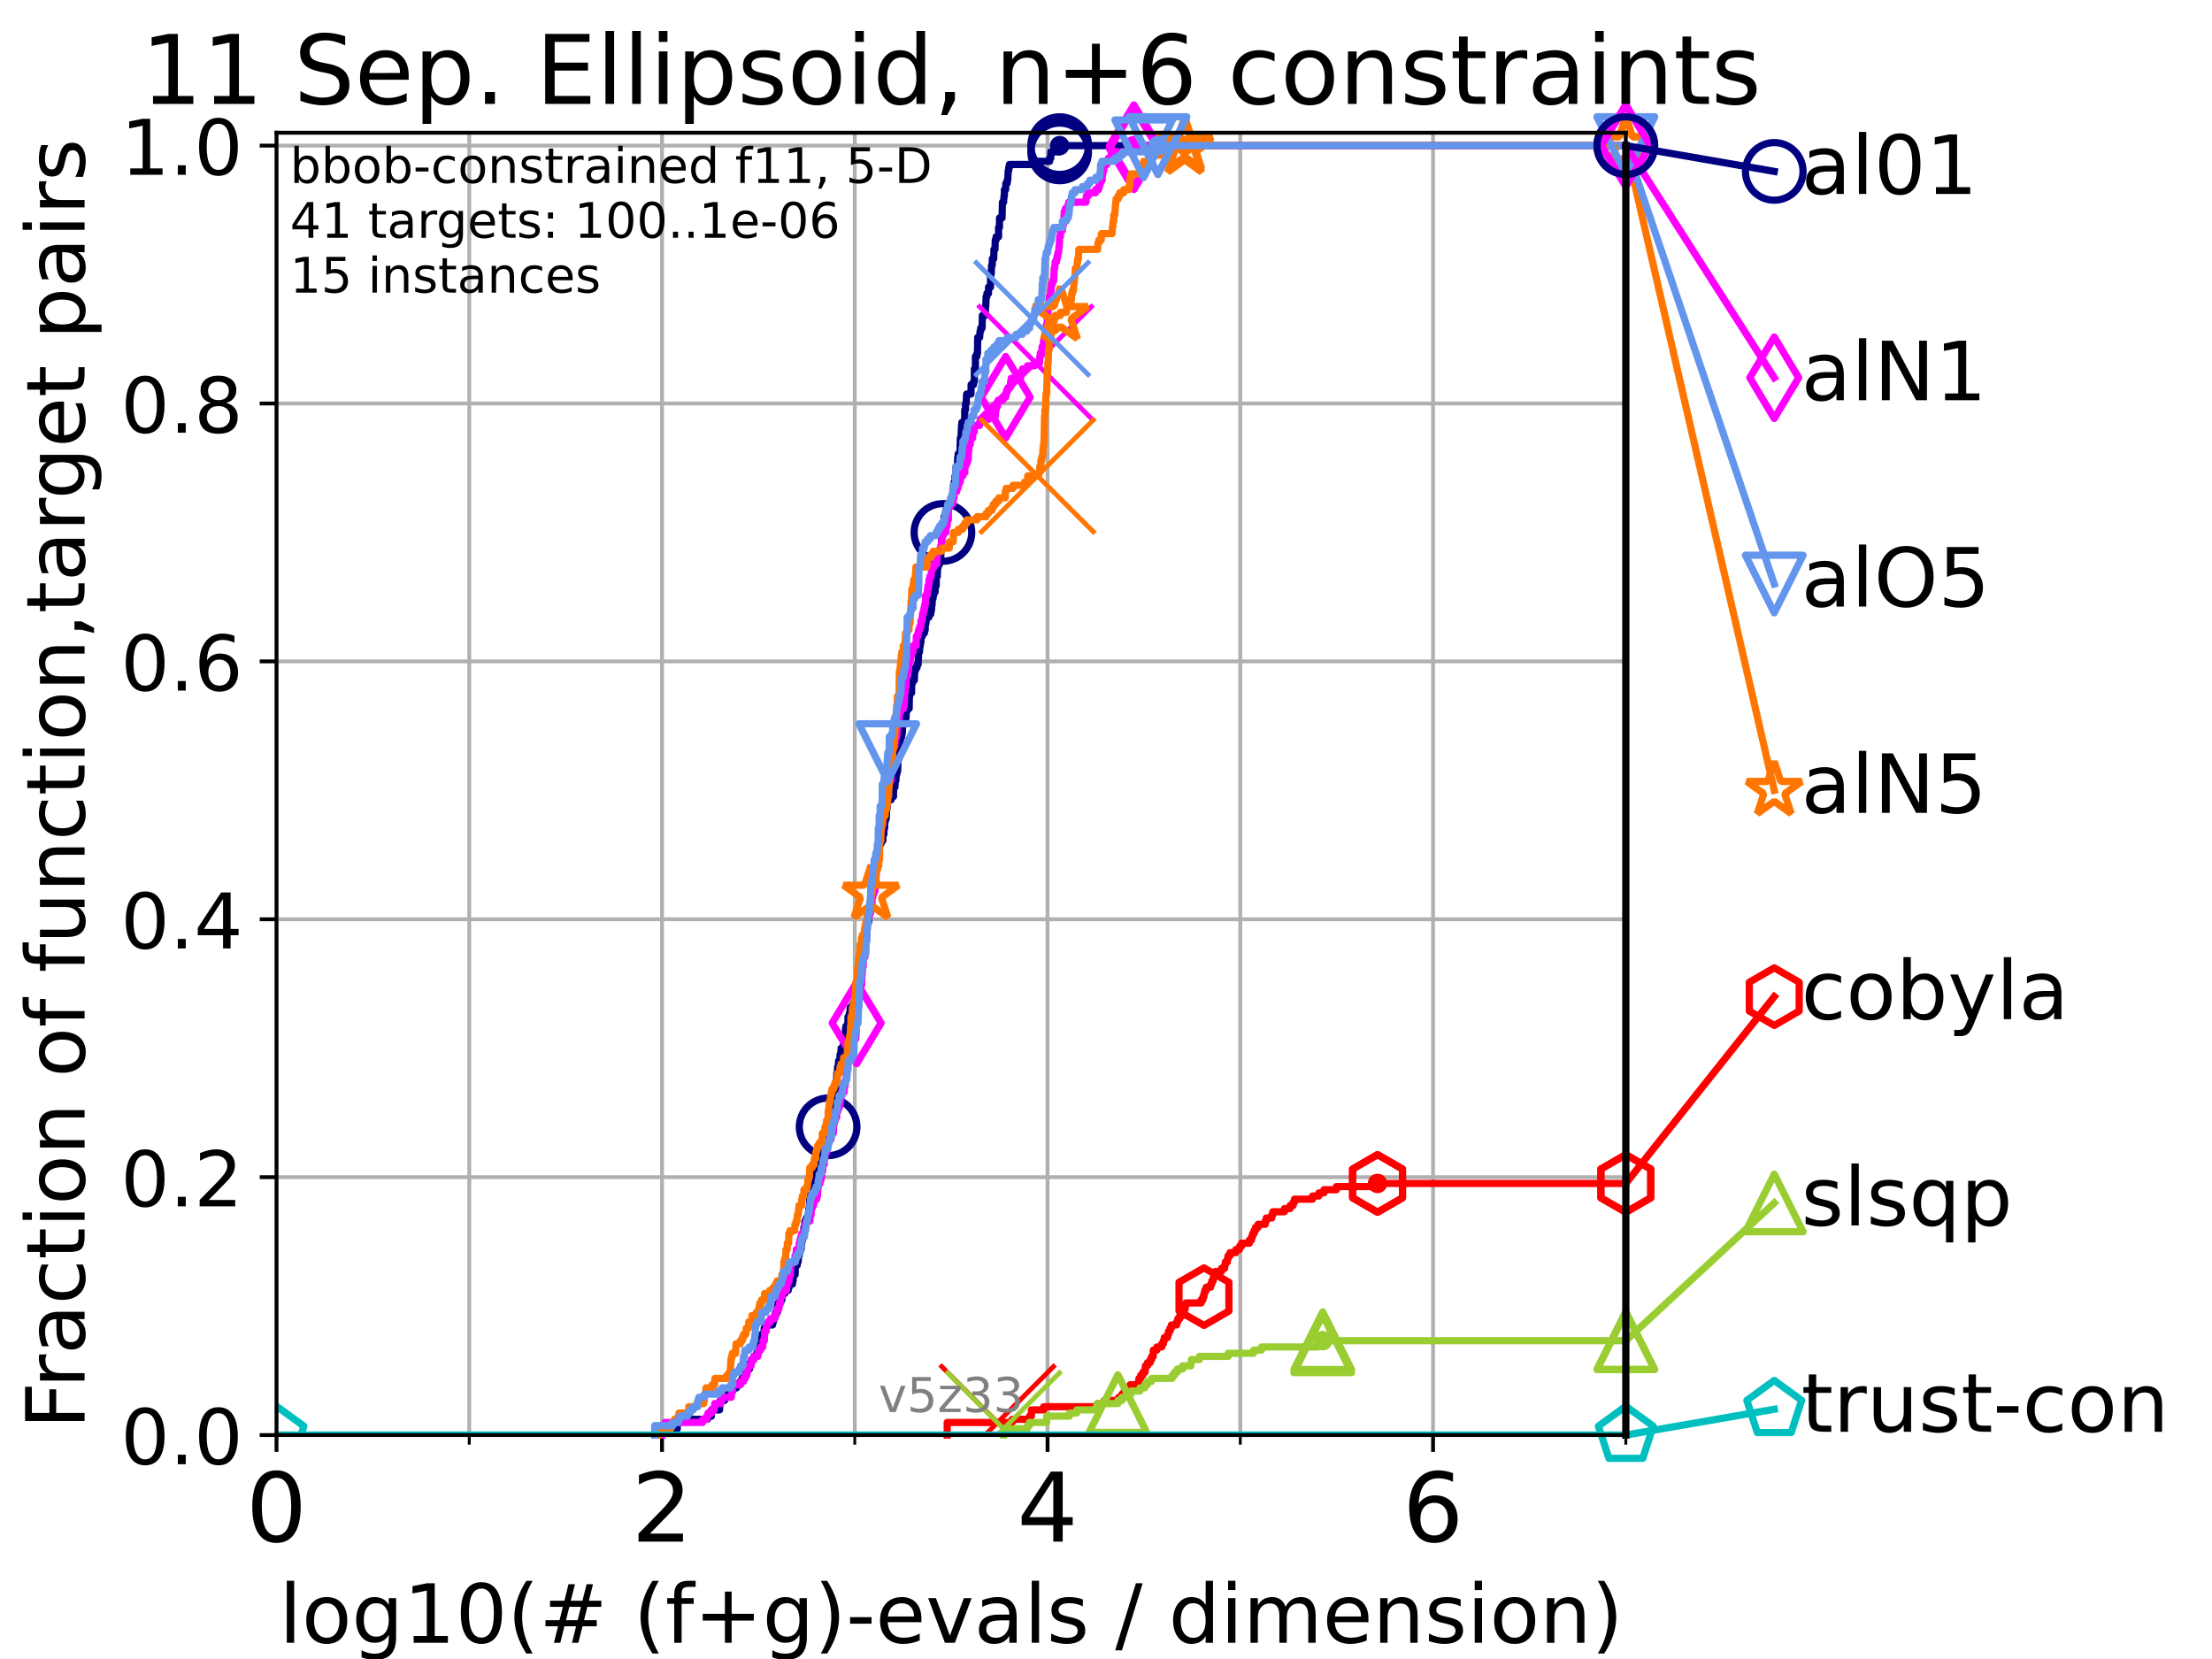 <?xml version="1.0" encoding="utf-8" standalone="no"?>
<!DOCTYPE svg PUBLIC "-//W3C//DTD SVG 1.1//EN"
  "http://www.w3.org/Graphics/SVG/1.1/DTD/svg11.dtd">
<!-- Created with matplotlib (https://matplotlib.org/) -->
<svg height="345.6pt" version="1.1" viewBox="0 0 460.8 345.6" width="460.8pt" xmlns="http://www.w3.org/2000/svg" xmlns:xlink="http://www.w3.org/1999/xlink">
 <defs>
  <style type="text/css">*{stroke-linecap:butt;stroke-linejoin:round;}</style>
 </defs>
 <g id="figure_1">
  <g id="patch_1">
   <path d="M 0 345.6 
L 460.8 345.6 
L 460.8 0 
L 0 0 
z
" style="fill:#ffffff;"/>
  </g>
  <g id="axes_1">
   <g id="patch_2">
    <path d="M 57.6 298.944 
L 338.688 298.944 
L 338.688 27.648 
L 57.6 27.648 
z
" style="fill:#ffffff;"/>
   </g>
   <g id="matplotlib.axis_1">
    <g id="xtick_1">
     <g id="line2d_1">
      <path clip-path="url(#p68db72834b)" d="M 57.6 298.944 
L 57.6 27.648 
" style="fill:none;stroke:#b0b0b0;stroke-linecap:square;stroke-width:0.8;"/>
     </g>
     <g id="line2d_2">
      <defs>
       <path d="M 0 0 
L 0 3.5 
" id="mea45e0857f" style="stroke:#000000;stroke-width:0.8;"/>
      </defs>
      <g>
       <use style="stroke:#000000;stroke-width:0.8;" x="57.6" xlink:href="#mea45e0857f" y="298.944"/>
      </g>
     </g>
     <g id="text_1">
      <!-- 0 -->
      <g transform="translate(51.237 321.141)scale(0.2 -0.2)">
       <defs>
        <path d="M 31.781 66.406 
Q 24.172 66.406 20.328 58.906 
Q 16.5 51.422 16.5 36.375 
Q 16.5 21.391 20.328 13.891 
Q 24.172 6.391 31.781 6.391 
Q 39.453 6.391 43.281 13.891 
Q 47.125 21.391 47.125 36.375 
Q 47.125 51.422 43.281 58.906 
Q 39.453 66.406 31.781 66.406 
z
M 31.781 74.219 
Q 44.047 74.219 50.516 64.516 
Q 56.984 54.828 56.984 36.375 
Q 56.984 17.969 50.516 8.266 
Q 44.047 -1.422 31.781 -1.422 
Q 19.531 -1.422 13.062 8.266 
Q 6.594 17.969 6.594 36.375 
Q 6.594 54.828 13.062 64.516 
Q 19.531 74.219 31.781 74.219 
z
" id="DejaVuSans-48"/>
       </defs>
       <use xlink:href="#DejaVuSans-48"/>
      </g>
     </g>
    </g>
    <g id="xtick_2">
     <g id="line2d_3">
      <path clip-path="url(#p68db72834b)" d="M 137.911 298.944 
L 137.911 27.648 
" style="fill:none;stroke:#b0b0b0;stroke-linecap:square;stroke-width:0.8;"/>
     </g>
     <g id="line2d_4">
      <g>
       <use style="stroke:#000000;stroke-width:0.8;" x="137.911" xlink:href="#mea45e0857f" y="298.944"/>
      </g>
     </g>
     <g id="text_2">
      <!-- 2 -->
      <g transform="translate(131.548 321.141)scale(0.2 -0.2)">
       <defs>
        <path d="M 19.188 8.297 
L 53.609 8.297 
L 53.609 0 
L 7.328 0 
L 7.328 8.297 
Q 12.938 14.109 22.625 23.891 
Q 32.328 33.688 34.812 36.531 
Q 39.547 41.844 41.422 45.531 
Q 43.312 49.219 43.312 52.781 
Q 43.312 58.594 39.234 62.25 
Q 35.156 65.922 28.609 65.922 
Q 23.969 65.922 18.812 64.312 
Q 13.672 62.703 7.812 59.422 
L 7.812 69.391 
Q 13.766 71.781 18.938 73 
Q 24.125 74.219 28.422 74.219 
Q 39.75 74.219 46.484 68.547 
Q 53.219 62.891 53.219 53.422 
Q 53.219 48.922 51.531 44.891 
Q 49.859 40.875 45.406 35.406 
Q 44.188 33.984 37.641 27.219 
Q 31.109 20.453 19.188 8.297 
z
" id="DejaVuSans-50"/>
       </defs>
       <use xlink:href="#DejaVuSans-50"/>
      </g>
     </g>
    </g>
    <g id="xtick_3">
     <g id="line2d_5">
      <path clip-path="url(#p68db72834b)" d="M 218.222 298.944 
L 218.222 27.648 
" style="fill:none;stroke:#b0b0b0;stroke-linecap:square;stroke-width:0.8;"/>
     </g>
     <g id="line2d_6">
      <g>
       <use style="stroke:#000000;stroke-width:0.8;" x="218.222" xlink:href="#mea45e0857f" y="298.944"/>
      </g>
     </g>
     <g id="text_3">
      <!-- 4 -->
      <g transform="translate(211.859 321.141)scale(0.2 -0.2)">
       <defs>
        <path d="M 37.797 64.312 
L 12.891 25.391 
L 37.797 25.391 
z
M 35.203 72.906 
L 47.609 72.906 
L 47.609 25.391 
L 58.016 25.391 
L 58.016 17.188 
L 47.609 17.188 
L 47.609 0 
L 37.797 0 
L 37.797 17.188 
L 4.891 17.188 
L 4.891 26.703 
z
" id="DejaVuSans-52"/>
       </defs>
       <use xlink:href="#DejaVuSans-52"/>
      </g>
     </g>
    </g>
    <g id="xtick_4">
     <g id="line2d_7">
      <path clip-path="url(#p68db72834b)" d="M 298.533 298.944 
L 298.533 27.648 
" style="fill:none;stroke:#b0b0b0;stroke-linecap:square;stroke-width:0.8;"/>
     </g>
     <g id="line2d_8">
      <g>
       <use style="stroke:#000000;stroke-width:0.8;" x="298.533" xlink:href="#mea45e0857f" y="298.944"/>
      </g>
     </g>
     <g id="text_4">
      <!-- 6 -->
      <g transform="translate(292.17 321.141)scale(0.2 -0.2)">
       <defs>
        <path d="M 33.016 40.375 
Q 26.375 40.375 22.484 35.828 
Q 18.609 31.297 18.609 23.391 
Q 18.609 15.531 22.484 10.953 
Q 26.375 6.391 33.016 6.391 
Q 39.656 6.391 43.531 10.953 
Q 47.406 15.531 47.406 23.391 
Q 47.406 31.297 43.531 35.828 
Q 39.656 40.375 33.016 40.375 
z
M 52.594 71.297 
L 52.594 62.312 
Q 48.875 64.062 45.094 64.984 
Q 41.312 65.922 37.594 65.922 
Q 27.828 65.922 22.672 59.328 
Q 17.531 52.734 16.797 39.406 
Q 19.672 43.656 24.016 45.922 
Q 28.375 48.188 33.594 48.188 
Q 44.578 48.188 50.953 41.516 
Q 57.328 34.859 57.328 23.391 
Q 57.328 12.156 50.688 5.359 
Q 44.047 -1.422 33.016 -1.422 
Q 20.359 -1.422 13.672 8.266 
Q 6.984 17.969 6.984 36.375 
Q 6.984 53.656 15.188 63.938 
Q 23.391 74.219 37.203 74.219 
Q 40.922 74.219 44.703 73.484 
Q 48.484 72.75 52.594 71.297 
z
" id="DejaVuSans-54"/>
       </defs>
       <use xlink:href="#DejaVuSans-54"/>
      </g>
     </g>
    </g>
    <g id="xtick_5">
     <g id="line2d_9">
      <path clip-path="url(#p68db72834b)" d="M 97.755 298.944 
L 97.755 27.648 
" style="fill:none;stroke:#b0b0b0;stroke-linecap:square;stroke-width:0.8;"/>
     </g>
     <g id="line2d_10">
      <defs>
       <path d="M 0 0 
L 0 2 
" id="mf06a2c6eed" style="stroke:#000000;stroke-width:0.6;"/>
      </defs>
      <g>
       <use style="stroke:#000000;stroke-width:0.6;" x="97.755" xlink:href="#mf06a2c6eed" y="298.944"/>
      </g>
     </g>
    </g>
    <g id="xtick_6">
     <g id="line2d_11">
      <path clip-path="url(#p68db72834b)" d="M 178.066 298.944 
L 178.066 27.648 
" style="fill:none;stroke:#b0b0b0;stroke-linecap:square;stroke-width:0.8;"/>
     </g>
     <g id="line2d_12">
      <g>
       <use style="stroke:#000000;stroke-width:0.6;" x="178.066" xlink:href="#mf06a2c6eed" y="298.944"/>
      </g>
     </g>
    </g>
    <g id="xtick_7">
     <g id="line2d_13">
      <path clip-path="url(#p68db72834b)" d="M 258.377 298.944 
L 258.377 27.648 
" style="fill:none;stroke:#b0b0b0;stroke-linecap:square;stroke-width:0.8;"/>
     </g>
     <g id="line2d_14">
      <g>
       <use style="stroke:#000000;stroke-width:0.6;" x="258.377" xlink:href="#mf06a2c6eed" y="298.944"/>
      </g>
     </g>
    </g>
    <g id="xtick_8">
     <g id="line2d_15">
      <path clip-path="url(#p68db72834b)" d="M 338.688 298.944 
L 338.688 27.648 
" style="fill:none;stroke:#b0b0b0;stroke-linecap:square;stroke-width:0.8;"/>
     </g>
     <g id="line2d_16">
      <g>
       <use style="stroke:#000000;stroke-width:0.6;" x="338.688" xlink:href="#mf06a2c6eed" y="298.944"/>
      </g>
     </g>
    </g>
    <g id="text_5">
     <!-- log10(# (f+g)-evals / dimension) -->
     <g transform="translate(58.145 342.218)scale(0.17 -0.17)">
      <defs>
       <path d="M 9.422 75.984 
L 18.406 75.984 
L 18.406 0 
L 9.422 0 
z
" id="DejaVuSans-108"/>
       <path d="M 30.609 48.391 
Q 23.391 48.391 19.188 42.75 
Q 14.984 37.109 14.984 27.297 
Q 14.984 17.484 19.156 11.844 
Q 23.344 6.203 30.609 6.203 
Q 37.797 6.203 41.984 11.859 
Q 46.188 17.531 46.188 27.297 
Q 46.188 37.016 41.984 42.703 
Q 37.797 48.391 30.609 48.391 
z
M 30.609 56 
Q 42.328 56 49.016 48.375 
Q 55.719 40.766 55.719 27.297 
Q 55.719 13.875 49.016 6.219 
Q 42.328 -1.422 30.609 -1.422 
Q 18.844 -1.422 12.172 6.219 
Q 5.516 13.875 5.516 27.297 
Q 5.516 40.766 12.172 48.375 
Q 18.844 56 30.609 56 
z
" id="DejaVuSans-111"/>
       <path d="M 45.406 27.984 
Q 45.406 37.75 41.375 43.109 
Q 37.359 48.484 30.078 48.484 
Q 22.859 48.484 18.828 43.109 
Q 14.797 37.75 14.797 27.984 
Q 14.797 18.266 18.828 12.891 
Q 22.859 7.516 30.078 7.516 
Q 37.359 7.516 41.375 12.891 
Q 45.406 18.266 45.406 27.984 
z
M 54.391 6.781 
Q 54.391 -7.172 48.188 -13.984 
Q 42 -20.797 29.203 -20.797 
Q 24.469 -20.797 20.266 -20.094 
Q 16.062 -19.391 12.109 -17.922 
L 12.109 -9.188 
Q 16.062 -11.328 19.922 -12.344 
Q 23.781 -13.375 27.781 -13.375 
Q 36.625 -13.375 41.016 -8.766 
Q 45.406 -4.156 45.406 5.172 
L 45.406 9.625 
Q 42.625 4.781 38.281 2.391 
Q 33.938 0 27.875 0 
Q 17.828 0 11.672 7.656 
Q 5.516 15.328 5.516 27.984 
Q 5.516 40.672 11.672 48.328 
Q 17.828 56 27.875 56 
Q 33.938 56 38.281 53.609 
Q 42.625 51.219 45.406 46.391 
L 45.406 54.688 
L 54.391 54.688 
z
" id="DejaVuSans-103"/>
       <path d="M 12.406 8.297 
L 28.516 8.297 
L 28.516 63.922 
L 10.984 60.406 
L 10.984 69.391 
L 28.422 72.906 
L 38.281 72.906 
L 38.281 8.297 
L 54.391 8.297 
L 54.391 0 
L 12.406 0 
z
" id="DejaVuSans-49"/>
       <path d="M 31 75.875 
Q 24.469 64.656 21.281 53.656 
Q 18.109 42.672 18.109 31.391 
Q 18.109 20.125 21.312 9.062 
Q 24.516 -2 31 -13.188 
L 23.188 -13.188 
Q 15.875 -1.703 12.234 9.375 
Q 8.594 20.453 8.594 31.391 
Q 8.594 42.281 12.203 53.312 
Q 15.828 64.359 23.188 75.875 
z
" id="DejaVuSans-40"/>
       <path d="M 51.125 44 
L 36.922 44 
L 32.812 27.688 
L 47.125 27.688 
z
M 43.797 71.781 
L 38.719 51.516 
L 52.984 51.516 
L 58.109 71.781 
L 65.922 71.781 
L 60.891 51.516 
L 76.125 51.516 
L 76.125 44 
L 58.984 44 
L 54.984 27.688 
L 70.516 27.688 
L 70.516 20.219 
L 53.078 20.219 
L 48 0 
L 40.188 0 
L 45.219 20.219 
L 30.906 20.219 
L 25.875 0 
L 18.016 0 
L 23.094 20.219 
L 7.719 20.219 
L 7.719 27.688 
L 24.906 27.688 
L 29 44 
L 13.281 44 
L 13.281 51.516 
L 30.906 51.516 
L 35.891 71.781 
z
" id="DejaVuSans-35"/>
       <path id="DejaVuSans-32"/>
       <path d="M 37.109 75.984 
L 37.109 68.5 
L 28.516 68.5 
Q 23.688 68.5 21.797 66.547 
Q 19.922 64.594 19.922 59.516 
L 19.922 54.688 
L 34.719 54.688 
L 34.719 47.703 
L 19.922 47.703 
L 19.922 0 
L 10.891 0 
L 10.891 47.703 
L 2.297 47.703 
L 2.297 54.688 
L 10.891 54.688 
L 10.891 58.5 
Q 10.891 67.625 15.141 71.797 
Q 19.391 75.984 28.609 75.984 
z
" id="DejaVuSans-102"/>
       <path d="M 46 62.703 
L 46 35.5 
L 73.188 35.5 
L 73.188 27.203 
L 46 27.203 
L 46 0 
L 37.797 0 
L 37.797 27.203 
L 10.594 27.203 
L 10.594 35.5 
L 37.797 35.5 
L 37.797 62.703 
z
" id="DejaVuSans-43"/>
       <path d="M 8.016 75.875 
L 15.828 75.875 
Q 23.141 64.359 26.781 53.312 
Q 30.422 42.281 30.422 31.391 
Q 30.422 20.453 26.781 9.375 
Q 23.141 -1.703 15.828 -13.188 
L 8.016 -13.188 
Q 14.5 -2 17.703 9.062 
Q 20.906 20.125 20.906 31.391 
Q 20.906 42.672 17.703 53.656 
Q 14.5 64.656 8.016 75.875 
z
" id="DejaVuSans-41"/>
       <path d="M 4.891 31.391 
L 31.203 31.391 
L 31.203 23.391 
L 4.891 23.391 
z
" id="DejaVuSans-45"/>
       <path d="M 56.203 29.594 
L 56.203 25.203 
L 14.891 25.203 
Q 15.484 15.922 20.484 11.062 
Q 25.484 6.203 34.422 6.203 
Q 39.594 6.203 44.453 7.469 
Q 49.312 8.734 54.109 11.281 
L 54.109 2.781 
Q 49.266 0.734 44.188 -0.344 
Q 39.109 -1.422 33.891 -1.422 
Q 20.797 -1.422 13.156 6.188 
Q 5.516 13.812 5.516 26.812 
Q 5.516 40.234 12.766 48.109 
Q 20.016 56 32.328 56 
Q 43.359 56 49.781 48.891 
Q 56.203 41.797 56.203 29.594 
z
M 47.219 32.234 
Q 47.125 39.594 43.094 43.984 
Q 39.062 48.391 32.422 48.391 
Q 24.906 48.391 20.391 44.141 
Q 15.875 39.891 15.188 32.172 
z
" id="DejaVuSans-101"/>
       <path d="M 2.984 54.688 
L 12.5 54.688 
L 29.594 8.797 
L 46.688 54.688 
L 56.203 54.688 
L 35.688 0 
L 23.484 0 
z
" id="DejaVuSans-118"/>
       <path d="M 34.281 27.484 
Q 23.391 27.484 19.188 25 
Q 14.984 22.516 14.984 16.5 
Q 14.984 11.719 18.141 8.906 
Q 21.297 6.109 26.703 6.109 
Q 34.188 6.109 38.703 11.406 
Q 43.219 16.703 43.219 25.484 
L 43.219 27.484 
z
M 52.203 31.203 
L 52.203 0 
L 43.219 0 
L 43.219 8.297 
Q 40.141 3.328 35.547 0.953 
Q 30.953 -1.422 24.312 -1.422 
Q 15.922 -1.422 10.953 3.297 
Q 6 8.016 6 15.922 
Q 6 25.141 12.172 29.828 
Q 18.359 34.516 30.609 34.516 
L 43.219 34.516 
L 43.219 35.406 
Q 43.219 41.609 39.141 45 
Q 35.062 48.391 27.688 48.391 
Q 23 48.391 18.547 47.266 
Q 14.109 46.141 10.016 43.891 
L 10.016 52.203 
Q 14.938 54.109 19.578 55.047 
Q 24.219 56 28.609 56 
Q 40.484 56 46.344 49.844 
Q 52.203 43.703 52.203 31.203 
z
" id="DejaVuSans-97"/>
       <path d="M 44.281 53.078 
L 44.281 44.578 
Q 40.484 46.531 36.375 47.5 
Q 32.281 48.484 27.875 48.484 
Q 21.188 48.484 17.844 46.438 
Q 14.5 44.391 14.5 40.281 
Q 14.5 37.156 16.891 35.375 
Q 19.281 33.594 26.516 31.984 
L 29.594 31.297 
Q 39.156 29.25 43.188 25.516 
Q 47.219 21.781 47.219 15.094 
Q 47.219 7.469 41.188 3.016 
Q 35.156 -1.422 24.609 -1.422 
Q 20.219 -1.422 15.453 -0.562 
Q 10.688 0.297 5.422 2 
L 5.422 11.281 
Q 10.406 8.688 15.234 7.391 
Q 20.062 6.109 24.812 6.109 
Q 31.156 6.109 34.562 8.281 
Q 37.984 10.453 37.984 14.406 
Q 37.984 18.062 35.516 20.016 
Q 33.062 21.969 24.703 23.781 
L 21.578 24.516 
Q 13.234 26.266 9.516 29.906 
Q 5.812 33.547 5.812 39.891 
Q 5.812 47.609 11.281 51.797 
Q 16.75 56 26.812 56 
Q 31.781 56 36.172 55.266 
Q 40.578 54.547 44.281 53.078 
z
" id="DejaVuSans-115"/>
       <path d="M 25.391 72.906 
L 33.688 72.906 
L 8.297 -9.281 
L 0 -9.281 
z
" id="DejaVuSans-47"/>
       <path d="M 45.406 46.391 
L 45.406 75.984 
L 54.391 75.984 
L 54.391 0 
L 45.406 0 
L 45.406 8.203 
Q 42.578 3.328 38.25 0.953 
Q 33.938 -1.422 27.875 -1.422 
Q 17.969 -1.422 11.734 6.484 
Q 5.516 14.406 5.516 27.297 
Q 5.516 40.188 11.734 48.094 
Q 17.969 56 27.875 56 
Q 33.938 56 38.25 53.625 
Q 42.578 51.266 45.406 46.391 
z
M 14.797 27.297 
Q 14.797 17.391 18.875 11.75 
Q 22.953 6.109 30.078 6.109 
Q 37.203 6.109 41.297 11.75 
Q 45.406 17.391 45.406 27.297 
Q 45.406 37.203 41.297 42.844 
Q 37.203 48.484 30.078 48.484 
Q 22.953 48.484 18.875 42.844 
Q 14.797 37.203 14.797 27.297 
z
" id="DejaVuSans-100"/>
       <path d="M 9.422 54.688 
L 18.406 54.688 
L 18.406 0 
L 9.422 0 
z
M 9.422 75.984 
L 18.406 75.984 
L 18.406 64.594 
L 9.422 64.594 
z
" id="DejaVuSans-105"/>
       <path d="M 52 44.188 
Q 55.375 50.25 60.062 53.125 
Q 64.75 56 71.094 56 
Q 79.641 56 84.281 50.016 
Q 88.922 44.047 88.922 33.016 
L 88.922 0 
L 79.891 0 
L 79.891 32.719 
Q 79.891 40.578 77.094 44.375 
Q 74.312 48.188 68.609 48.188 
Q 61.625 48.188 57.562 43.547 
Q 53.516 38.922 53.516 30.906 
L 53.516 0 
L 44.484 0 
L 44.484 32.719 
Q 44.484 40.625 41.703 44.406 
Q 38.922 48.188 33.109 48.188 
Q 26.219 48.188 22.156 43.531 
Q 18.109 38.875 18.109 30.906 
L 18.109 0 
L 9.078 0 
L 9.078 54.688 
L 18.109 54.688 
L 18.109 46.188 
Q 21.188 51.219 25.484 53.609 
Q 29.781 56 35.688 56 
Q 41.656 56 45.828 52.969 
Q 50 49.953 52 44.188 
z
" id="DejaVuSans-109"/>
       <path d="M 54.891 33.016 
L 54.891 0 
L 45.906 0 
L 45.906 32.719 
Q 45.906 40.484 42.875 44.328 
Q 39.844 48.188 33.797 48.188 
Q 26.516 48.188 22.312 43.547 
Q 18.109 38.922 18.109 30.906 
L 18.109 0 
L 9.078 0 
L 9.078 54.688 
L 18.109 54.688 
L 18.109 46.188 
Q 21.344 51.125 25.703 53.562 
Q 30.078 56 35.797 56 
Q 45.219 56 50.047 50.172 
Q 54.891 44.344 54.891 33.016 
z
" id="DejaVuSans-110"/>
      </defs>
      <use xlink:href="#DejaVuSans-108"/>
      <use x="27.783" xlink:href="#DejaVuSans-111"/>
      <use x="88.965" xlink:href="#DejaVuSans-103"/>
      <use x="152.441" xlink:href="#DejaVuSans-49"/>
      <use x="216.064" xlink:href="#DejaVuSans-48"/>
      <use x="279.688" xlink:href="#DejaVuSans-40"/>
      <use x="318.701" xlink:href="#DejaVuSans-35"/>
      <use x="402.49" xlink:href="#DejaVuSans-32"/>
      <use x="434.277" xlink:href="#DejaVuSans-40"/>
      <use x="473.291" xlink:href="#DejaVuSans-102"/>
      <use x="508.496" xlink:href="#DejaVuSans-43"/>
      <use x="592.285" xlink:href="#DejaVuSans-103"/>
      <use x="655.762" xlink:href="#DejaVuSans-41"/>
      <use x="694.775" xlink:href="#DejaVuSans-45"/>
      <use x="730.859" xlink:href="#DejaVuSans-101"/>
      <use x="792.383" xlink:href="#DejaVuSans-118"/>
      <use x="851.562" xlink:href="#DejaVuSans-97"/>
      <use x="912.842" xlink:href="#DejaVuSans-108"/>
      <use x="940.625" xlink:href="#DejaVuSans-115"/>
      <use x="992.725" xlink:href="#DejaVuSans-32"/>
      <use x="1024.512" xlink:href="#DejaVuSans-47"/>
      <use x="1058.203" xlink:href="#DejaVuSans-32"/>
      <use x="1089.99" xlink:href="#DejaVuSans-100"/>
      <use x="1153.467" xlink:href="#DejaVuSans-105"/>
      <use x="1181.25" xlink:href="#DejaVuSans-109"/>
      <use x="1278.662" xlink:href="#DejaVuSans-101"/>
      <use x="1340.186" xlink:href="#DejaVuSans-110"/>
      <use x="1403.564" xlink:href="#DejaVuSans-115"/>
      <use x="1455.664" xlink:href="#DejaVuSans-105"/>
      <use x="1483.447" xlink:href="#DejaVuSans-111"/>
      <use x="1544.629" xlink:href="#DejaVuSans-110"/>
      <use x="1608.008" xlink:href="#DejaVuSans-41"/>
     </g>
    </g>
   </g>
   <g id="matplotlib.axis_2">
    <g id="ytick_1">
     <g id="line2d_17">
      <path clip-path="url(#p68db72834b)" d="M 57.6 298.944 
L 338.688 298.944 
" style="fill:none;stroke:#b0b0b0;stroke-linecap:square;stroke-width:0.8;"/>
     </g>
     <g id="line2d_18">
      <defs>
       <path d="M 0 0 
L -3.5 0 
" id="m3a7183d972" style="stroke:#000000;stroke-width:0.8;"/>
      </defs>
      <g>
       <use style="stroke:#000000;stroke-width:0.8;" x="57.6" xlink:href="#m3a7183d972" y="298.944"/>
      </g>
     </g>
     <g id="text_6">
      <!-- 0.0 -->
      <g transform="translate(25.155 305.023)scale(0.16 -0.16)">
       <defs>
        <path d="M 10.688 12.406 
L 21 12.406 
L 21 0 
L 10.688 0 
z
" id="DejaVuSans-46"/>
       </defs>
       <use xlink:href="#DejaVuSans-48"/>
       <use x="63.623" xlink:href="#DejaVuSans-46"/>
       <use x="95.41" xlink:href="#DejaVuSans-48"/>
      </g>
     </g>
    </g>
    <g id="ytick_2">
     <g id="line2d_19">
      <path clip-path="url(#p68db72834b)" d="M 57.6 245.222 
L 338.688 245.222 
" style="fill:none;stroke:#b0b0b0;stroke-linecap:square;stroke-width:0.8;"/>
     </g>
     <g id="line2d_20">
      <g>
       <use style="stroke:#000000;stroke-width:0.8;" x="57.6" xlink:href="#m3a7183d972" y="245.222"/>
      </g>
     </g>
     <g id="text_7">
      <!-- 0.2 -->
      <g transform="translate(25.155 251.301)scale(0.16 -0.16)">
       <use xlink:href="#DejaVuSans-48"/>
       <use x="63.623" xlink:href="#DejaVuSans-46"/>
       <use x="95.41" xlink:href="#DejaVuSans-50"/>
      </g>
     </g>
    </g>
    <g id="ytick_3">
     <g id="line2d_21">
      <path clip-path="url(#p68db72834b)" d="M 57.6 191.5 
L 338.688 191.5 
" style="fill:none;stroke:#b0b0b0;stroke-linecap:square;stroke-width:0.8;"/>
     </g>
     <g id="line2d_22">
      <g>
       <use style="stroke:#000000;stroke-width:0.8;" x="57.6" xlink:href="#m3a7183d972" y="191.5"/>
      </g>
     </g>
     <g id="text_8">
      <!-- 0.4 -->
      <g transform="translate(25.155 197.579)scale(0.16 -0.16)">
       <use xlink:href="#DejaVuSans-48"/>
       <use x="63.623" xlink:href="#DejaVuSans-46"/>
       <use x="95.41" xlink:href="#DejaVuSans-52"/>
      </g>
     </g>
    </g>
    <g id="ytick_4">
     <g id="line2d_23">
      <path clip-path="url(#p68db72834b)" d="M 57.6 137.778 
L 338.688 137.778 
" style="fill:none;stroke:#b0b0b0;stroke-linecap:square;stroke-width:0.8;"/>
     </g>
     <g id="line2d_24">
      <g>
       <use style="stroke:#000000;stroke-width:0.8;" x="57.6" xlink:href="#m3a7183d972" y="137.778"/>
      </g>
     </g>
     <g id="text_9">
      <!-- 0.6 -->
      <g transform="translate(25.155 143.857)scale(0.16 -0.16)">
       <use xlink:href="#DejaVuSans-48"/>
       <use x="63.623" xlink:href="#DejaVuSans-46"/>
       <use x="95.41" xlink:href="#DejaVuSans-54"/>
      </g>
     </g>
    </g>
    <g id="ytick_5">
     <g id="line2d_25">
      <path clip-path="url(#p68db72834b)" d="M 57.6 84.056 
L 338.688 84.056 
" style="fill:none;stroke:#b0b0b0;stroke-linecap:square;stroke-width:0.8;"/>
     </g>
     <g id="line2d_26">
      <g>
       <use style="stroke:#000000;stroke-width:0.8;" x="57.6" xlink:href="#m3a7183d972" y="84.056"/>
      </g>
     </g>
     <g id="text_10">
      <!-- 0.8 -->
      <g transform="translate(25.155 90.135)scale(0.16 -0.16)">
       <defs>
        <path d="M 31.781 34.625 
Q 24.75 34.625 20.719 30.859 
Q 16.703 27.094 16.703 20.516 
Q 16.703 13.922 20.719 10.156 
Q 24.75 6.391 31.781 6.391 
Q 38.812 6.391 42.859 10.172 
Q 46.922 13.969 46.922 20.516 
Q 46.922 27.094 42.891 30.859 
Q 38.875 34.625 31.781 34.625 
z
M 21.922 38.812 
Q 15.578 40.375 12.031 44.719 
Q 8.5 49.078 8.5 55.328 
Q 8.5 64.062 14.719 69.141 
Q 20.953 74.219 31.781 74.219 
Q 42.672 74.219 48.875 69.141 
Q 55.078 64.062 55.078 55.328 
Q 55.078 49.078 51.531 44.719 
Q 48 40.375 41.703 38.812 
Q 48.828 37.156 52.797 32.312 
Q 56.781 27.484 56.781 20.516 
Q 56.781 9.906 50.312 4.234 
Q 43.844 -1.422 31.781 -1.422 
Q 19.734 -1.422 13.25 4.234 
Q 6.781 9.906 6.781 20.516 
Q 6.781 27.484 10.781 32.312 
Q 14.797 37.156 21.922 38.812 
z
M 18.312 54.391 
Q 18.312 48.734 21.844 45.562 
Q 25.391 42.391 31.781 42.391 
Q 38.141 42.391 41.719 45.562 
Q 45.312 48.734 45.312 54.391 
Q 45.312 60.062 41.719 63.234 
Q 38.141 66.406 31.781 66.406 
Q 25.391 66.406 21.844 63.234 
Q 18.312 60.062 18.312 54.391 
z
" id="DejaVuSans-56"/>
       </defs>
       <use xlink:href="#DejaVuSans-48"/>
       <use x="63.623" xlink:href="#DejaVuSans-46"/>
       <use x="95.41" xlink:href="#DejaVuSans-56"/>
      </g>
     </g>
    </g>
    <g id="ytick_6">
     <g id="line2d_27">
      <path clip-path="url(#p68db72834b)" d="M 57.6 30.334 
L 338.688 30.334 
" style="fill:none;stroke:#b0b0b0;stroke-linecap:square;stroke-width:0.8;"/>
     </g>
     <g id="line2d_28">
      <g>
       <use style="stroke:#000000;stroke-width:0.8;" x="57.6" xlink:href="#m3a7183d972" y="30.334"/>
      </g>
     </g>
     <g id="text_11">
      <!-- 1.0 -->
      <g transform="translate(25.155 36.413)scale(0.16 -0.16)">
       <use xlink:href="#DejaVuSans-49"/>
       <use x="63.623" xlink:href="#DejaVuSans-46"/>
       <use x="95.41" xlink:href="#DejaVuSans-48"/>
      </g>
     </g>
    </g>
    <g id="text_12">
     <!-- Fraction of function,target pairs -->
     <g transform="translate(17.62 297.681)rotate(-90)scale(0.17 -0.17)">
      <defs>
       <path d="M 9.812 72.906 
L 51.703 72.906 
L 51.703 64.594 
L 19.672 64.594 
L 19.672 43.109 
L 48.578 43.109 
L 48.578 34.812 
L 19.672 34.812 
L 19.672 0 
L 9.812 0 
z
" id="DejaVuSans-70"/>
       <path d="M 41.109 46.297 
Q 39.594 47.172 37.812 47.578 
Q 36.031 48 33.891 48 
Q 26.266 48 22.188 43.047 
Q 18.109 38.094 18.109 28.812 
L 18.109 0 
L 9.078 0 
L 9.078 54.688 
L 18.109 54.688 
L 18.109 46.188 
Q 20.953 51.172 25.484 53.578 
Q 30.031 56 36.531 56 
Q 37.453 56 38.578 55.875 
Q 39.703 55.766 41.062 55.516 
z
" id="DejaVuSans-114"/>
       <path d="M 48.781 52.594 
L 48.781 44.188 
Q 44.969 46.297 41.141 47.344 
Q 37.312 48.391 33.406 48.391 
Q 24.656 48.391 19.812 42.844 
Q 14.984 37.312 14.984 27.297 
Q 14.984 17.281 19.812 11.734 
Q 24.656 6.203 33.406 6.203 
Q 37.312 6.203 41.141 7.25 
Q 44.969 8.297 48.781 10.406 
L 48.781 2.094 
Q 45.016 0.344 40.984 -0.531 
Q 36.969 -1.422 32.422 -1.422 
Q 20.062 -1.422 12.781 6.344 
Q 5.516 14.109 5.516 27.297 
Q 5.516 40.672 12.859 48.328 
Q 20.219 56 33.016 56 
Q 37.156 56 41.109 55.141 
Q 45.062 54.297 48.781 52.594 
z
" id="DejaVuSans-99"/>
       <path d="M 18.312 70.219 
L 18.312 54.688 
L 36.812 54.688 
L 36.812 47.703 
L 18.312 47.703 
L 18.312 18.016 
Q 18.312 11.328 20.141 9.422 
Q 21.969 7.516 27.594 7.516 
L 36.812 7.516 
L 36.812 0 
L 27.594 0 
Q 17.188 0 13.234 3.875 
Q 9.281 7.766 9.281 18.016 
L 9.281 47.703 
L 2.688 47.703 
L 2.688 54.688 
L 9.281 54.688 
L 9.281 70.219 
z
" id="DejaVuSans-116"/>
       <path d="M 8.5 21.578 
L 8.5 54.688 
L 17.484 54.688 
L 17.484 21.922 
Q 17.484 14.156 20.5 10.266 
Q 23.531 6.391 29.594 6.391 
Q 36.859 6.391 41.078 11.031 
Q 45.312 15.672 45.312 23.688 
L 45.312 54.688 
L 54.297 54.688 
L 54.297 0 
L 45.312 0 
L 45.312 8.406 
Q 42.047 3.422 37.719 1 
Q 33.406 -1.422 27.688 -1.422 
Q 18.266 -1.422 13.375 4.438 
Q 8.5 10.297 8.5 21.578 
z
M 31.109 56 
z
" id="DejaVuSans-117"/>
       <path d="M 11.719 12.406 
L 22.016 12.406 
L 22.016 4 
L 14.016 -11.625 
L 7.719 -11.625 
L 11.719 4 
z
" id="DejaVuSans-44"/>
       <path d="M 18.109 8.203 
L 18.109 -20.797 
L 9.078 -20.797 
L 9.078 54.688 
L 18.109 54.688 
L 18.109 46.391 
Q 20.953 51.266 25.266 53.625 
Q 29.594 56 35.594 56 
Q 45.562 56 51.781 48.094 
Q 58.016 40.188 58.016 27.297 
Q 58.016 14.406 51.781 6.484 
Q 45.562 -1.422 35.594 -1.422 
Q 29.594 -1.422 25.266 0.953 
Q 20.953 3.328 18.109 8.203 
z
M 48.688 27.297 
Q 48.688 37.203 44.609 42.844 
Q 40.531 48.484 33.406 48.484 
Q 26.266 48.484 22.188 42.844 
Q 18.109 37.203 18.109 27.297 
Q 18.109 17.391 22.188 11.75 
Q 26.266 6.109 33.406 6.109 
Q 40.531 6.109 44.609 11.75 
Q 48.688 17.391 48.688 27.297 
z
" id="DejaVuSans-112"/>
      </defs>
      <use xlink:href="#DejaVuSans-70"/>
      <use x="50.27" xlink:href="#DejaVuSans-114"/>
      <use x="91.383" xlink:href="#DejaVuSans-97"/>
      <use x="152.662" xlink:href="#DejaVuSans-99"/>
      <use x="207.643" xlink:href="#DejaVuSans-116"/>
      <use x="246.852" xlink:href="#DejaVuSans-105"/>
      <use x="274.635" xlink:href="#DejaVuSans-111"/>
      <use x="335.816" xlink:href="#DejaVuSans-110"/>
      <use x="399.195" xlink:href="#DejaVuSans-32"/>
      <use x="430.982" xlink:href="#DejaVuSans-111"/>
      <use x="492.164" xlink:href="#DejaVuSans-102"/>
      <use x="527.369" xlink:href="#DejaVuSans-32"/>
      <use x="559.156" xlink:href="#DejaVuSans-102"/>
      <use x="594.361" xlink:href="#DejaVuSans-117"/>
      <use x="657.74" xlink:href="#DejaVuSans-110"/>
      <use x="721.119" xlink:href="#DejaVuSans-99"/>
      <use x="776.1" xlink:href="#DejaVuSans-116"/>
      <use x="815.309" xlink:href="#DejaVuSans-105"/>
      <use x="843.092" xlink:href="#DejaVuSans-111"/>
      <use x="904.273" xlink:href="#DejaVuSans-110"/>
      <use x="967.652" xlink:href="#DejaVuSans-44"/>
      <use x="999.439" xlink:href="#DejaVuSans-116"/>
      <use x="1038.648" xlink:href="#DejaVuSans-97"/>
      <use x="1099.928" xlink:href="#DejaVuSans-114"/>
      <use x="1139.291" xlink:href="#DejaVuSans-103"/>
      <use x="1202.768" xlink:href="#DejaVuSans-101"/>
      <use x="1264.291" xlink:href="#DejaVuSans-116"/>
      <use x="1303.5" xlink:href="#DejaVuSans-32"/>
      <use x="1335.287" xlink:href="#DejaVuSans-112"/>
      <use x="1398.764" xlink:href="#DejaVuSans-97"/>
      <use x="1460.043" xlink:href="#DejaVuSans-105"/>
      <use x="1487.826" xlink:href="#DejaVuSans-114"/>
      <use x="1528.939" xlink:href="#DejaVuSans-115"/>
     </g>
    </g>
   </g>
   <g id="line2d_29">
    <defs>
     <path d="M 0 1.5 
C 0.398 1.5 0.779 1.342 1.061 1.061 
C 1.342 0.779 1.5 0.398 1.5 0 
C 1.5 -0.398 1.342 -0.779 1.061 -1.061 
C 0.779 -1.342 0.398 -1.5 0 -1.5 
C -0.398 -1.5 -0.779 -1.342 -1.061 -1.061 
C -1.342 -0.779 -1.5 -0.398 -1.5 0 
C -1.5 0.398 -1.342 0.779 -1.061 1.061 
C -0.779 1.342 -0.398 1.5 0 1.5 
z
" id="mc7e0b8f71b" style="stroke:#000080;"/>
    </defs>
    <g>
     <use style="fill:#000080;stroke:#000080;" x="220.748" xlink:href="#mc7e0b8f71b" y="30.334"/>
     <use style="fill:#000080;stroke:#000080;" x="220.748" xlink:href="#mc7e0b8f71b" y="30.334"/>
    </g>
   </g>
   <g id="line2d_30">
    <path d="M 136.457 298.944 
L 136.457 297.634 
L 141.09 297.634 
L 141.09 296.323 
L 141.549 296.323 
L 141.549 295.668 
L 147.369 295.668 
L 147.369 295.013 
L 148.2 295.013 
L 148.2 293.703 
L 149.894 293.703 
L 149.964 292.393 
L 150.034 292.393 
L 150.034 291.737 
L 150.949 291.737 
L 150.949 291.082 
L 151.179 291.082 
L 151.179 290.427 
L 152.161 290.427 
L 152.161 289.772 
L 152.677 289.772 
L 152.677 289.117 
L 153.438 289.117 
L 153.438 288.462 
L 154.14 288.462 
L 154.14 287.807 
L 154.574 287.807 
L 154.574 287.151 
L 154.761 287.151 
L 154.761 286.496 
L 154.92 286.496 
L 154.92 285.841 
L 155.258 285.841 
L 155.258 285.186 
L 156.139 285.186 
L 156.139 284.531 
L 156.285 284.531 
L 156.285 283.876 
L 156.551 283.876 
L 156.551 283.22 
L 157.023 283.22 
L 157.023 282.565 
L 157.619 282.565 
L 157.619 281.91 
L 157.976 281.91 
L 157.976 281.255 
L 158.217 281.255 
L 158.217 279.945 
L 158.369 279.945 
L 158.455 278.634 
L 158.69 278.634 
L 158.69 277.979 
L 159.17 277.979 
L 159.191 276.669 
L 159.477 276.669 
L 159.477 276.014 
L 160.933 276.014 
L 160.933 275.359 
L 161.137 275.359 
L 161.137 274.704 
L 161.375 274.704 
L 161.375 274.048 
L 161.538 274.048 
L 161.538 273.393 
L 161.947 273.393 
L 161.964 272.083 
L 162.069 272.083 
L 162.069 271.428 
L 162.619 271.428 
L 162.619 270.773 
L 162.904 270.773 
L 162.921 269.462 
L 163.493 269.462 
L 163.493 268.807 
L 164.203 268.807 
L 164.203 268.152 
L 164.402 268.152 
L 164.402 267.497 
L 165.091 267.497 
L 165.091 266.842 
L 165.223 266.842 
L 165.266 265.532 
L 165.64 265.532 
L 165.697 263.566 
L 166.076 263.566 
L 166.076 262.911 
L 166.255 262.911 
L 166.351 261.601 
L 166.487 261.601 
L 166.528 260.29 
L 166.876 260.29 
L 166.968 258.98 
L 167.021 258.98 
L 167.021 258.325 
L 167.204 258.325 
L 167.256 257.015 
L 167.436 257.015 
L 167.462 255.704 
L 167.666 255.704 
L 167.678 254.394 
L 167.967 254.394 
L 167.967 253.739 
L 168.276 253.739 
L 168.276 253.084 
L 168.41 253.084 
L 168.494 251.773 
L 168.603 251.773 
L 168.663 249.808 
L 168.77 249.808 
L 168.853 247.187 
L 168.947 247.187 
L 168.947 246.532 
L 169.193 246.532 
L 169.274 245.222 
L 169.842 245.222 
L 169.842 244.567 
L 170.064 244.567 
L 170.064 243.912 
L 170.218 243.912 
L 170.218 243.257 
L 170.403 243.257 
L 170.403 242.601 
L 171.248 242.601 
L 171.3 241.291 
L 171.514 241.291 
L 171.534 239.981 
L 171.636 239.981 
L 171.696 238.015 
L 171.776 238.015 
L 171.776 237.36 
L 171.896 237.36 
L 171.896 236.705 
L 172.025 236.705 
L 172.025 236.05 
L 172.386 236.05 
L 172.386 235.395 
L 172.511 235.395 
L 172.549 234.085 
L 172.626 234.085 
L 172.702 232.774 
L 172.89 232.774 
L 172.89 232.119 
L 173.198 232.119 
L 173.28 230.154 
L 173.354 230.154 
L 173.463 228.843 
L 173.68 228.843 
L 173.68 228.188 
L 174.052 228.188 
L 174.052 227.533 
L 174.244 227.533 
L 174.314 223.602 
L 174.434 223.602 
L 174.477 222.292 
L 174.622 222.292 
L 174.699 220.982 
L 174.942 220.982 
L 175.001 219.671 
L 175.15 219.671 
L 175.224 218.361 
L 175.662 218.361 
L 175.662 217.706 
L 175.797 217.706 
L 175.821 216.396 
L 176.05 216.396 
L 176.128 214.43 
L 176.206 214.43 
L 176.206 213.775 
L 176.62 213.775 
L 176.65 211.81 
L 176.913 211.81 
L 176.913 211.154 
L 177.039 211.154 
L 177.113 209.844 
L 177.643 209.844 
L 177.643 209.189 
L 177.954 209.189 
L 177.954 208.534 
L 178.129 208.534 
L 178.136 207.224 
L 178.357 207.224 
L 178.453 204.603 
L 178.663 204.603 
L 178.663 203.948 
L 178.917 203.948 
L 179.01 201.982 
L 179.174 201.982 
L 179.194 200.017 
L 179.311 200.017 
L 179.311 199.362 
L 179.466 199.362 
L 179.505 197.396 
L 179.817 197.396 
L 179.874 196.086 
L 179.955 196.086 
L 179.955 195.431 
L 180.204 195.431 
L 180.302 194.121 
L 180.419 194.121 
L 180.419 193.465 
L 180.582 193.465 
L 180.6 192.155 
L 180.941 192.155 
L 180.988 189.535 
L 181.123 189.535 
L 181.176 188.224 
L 181.292 188.224 
L 181.367 186.914 
L 181.597 186.914 
L 181.597 186.259 
L 181.958 186.259 
L 181.969 184.949 
L 182.102 184.949 
L 182.102 183.638 
L 182.246 183.638 
L 182.246 182.983 
L 182.42 182.983 
L 182.442 181.673 
L 182.534 181.673 
L 182.534 181.018 
L 182.701 181.018 
L 182.722 178.397 
L 182.871 178.397 
L 182.971 175.777 
L 183.536 175.777 
L 183.536 175.121 
L 183.914 175.121 
L 183.924 173.811 
L 184.127 173.811 
L 184.162 172.501 
L 184.294 172.501 
L 184.323 171.191 
L 184.416 171.191 
L 184.416 170.535 
L 184.632 170.535 
L 184.714 168.57 
L 184.785 168.57 
L 184.785 167.26 
L 184.917 167.26 
L 184.917 166.604 
L 185.646 166.604 
L 185.646 165.949 
L 186.127 165.949 
L 186.167 163.984 
L 186.436 163.984 
L 186.484 162.674 
L 186.621 162.674 
L 186.727 161.363 
L 186.804 161.363 
L 186.804 160.708 
L 186.984 160.708 
L 187.085 158.088 
L 187.258 158.088 
L 187.312 154.812 
L 187.471 154.812 
L 187.471 154.157 
L 187.597 154.157 
L 187.597 153.502 
L 187.826 153.502 
L 187.826 152.846 
L 187.968 152.846 
L 188.043 150.881 
L 188.282 150.881 
L 188.282 150.226 
L 188.437 150.226 
L 188.437 149.571 
L 188.749 149.571 
L 188.795 148.26 
L 188.892 148.26 
L 188.892 147.605 
L 189.395 147.605 
L 189.45 144.985 
L 189.508 144.985 
L 189.508 144.33 
L 189.905 144.33 
L 189.908 142.364 
L 190.074 142.364 
L 190.074 141.709 
L 190.472 141.709 
L 190.547 139.743 
L 190.704 139.743 
L 190.704 139.088 
L 191.025 139.088 
L 191.025 138.433 
L 191.262 138.433 
L 191.367 135.813 
L 191.554 135.813 
L 191.599 134.502 
L 191.724 134.502 
L 191.724 133.847 
L 191.842 133.847 
L 191.861 132.537 
L 192.146 132.537 
L 192.146 131.882 
L 192.576 131.882 
L 192.576 131.227 
L 192.74 131.227 
L 192.749 129.916 
L 192.886 129.916 
L 192.984 128.606 
L 193.481 128.606 
L 193.481 127.951 
L 193.883 127.951 
L 193.883 127.296 
L 194.018 127.296 
L 194.124 125.985 
L 194.174 125.985 
L 194.218 124.675 
L 194.38 124.675 
L 194.38 124.02 
L 194.5 124.02 
L 194.5 123.365 
L 194.797 123.365 
L 194.861 122.055 
L 195.028 122.055 
L 195.03 120.089 
L 195.248 120.089 
L 195.318 118.124 
L 195.458 118.124 
L 195.458 117.469 
L 195.756 117.469 
L 195.756 116.813 
L 195.96 116.813 
L 196.057 113.538 
L 196.126 113.538 
L 196.159 111.572 
L 196.382 111.572 
L 196.448 108.952 
L 196.665 108.952 
L 196.665 107.641 
L 196.906 107.641 
L 196.906 106.986 
L 197.024 106.986 
L 197.024 106.331 
L 197.47 106.331 
L 197.53 105.021 
L 198.094 105.021 
L 198.094 103.71 
L 198.346 103.71 
L 198.346 103.055 
L 198.628 103.055 
L 198.628 101.09 
L 198.767 101.09 
L 198.767 100.435 
L 198.951 100.435 
L 198.951 99.124 
L 199.098 99.124 
L 199.177 97.159 
L 199.429 97.159 
L 199.527 95.194 
L 199.606 95.194 
L 199.606 94.538 
L 199.965 94.538 
L 200.058 91.263 
L 200.194 91.263 
L 200.298 88.642 
L 200.374 88.642 
L 200.374 87.987 
L 200.956 87.987 
L 200.971 85.366 
L 201.143 85.366 
L 201.143 84.056 
L 201.269 84.056 
L 201.362 82.091 
L 202.277 82.091 
L 202.3 80.125 
L 202.812 80.125 
L 202.812 79.47 
L 202.976 79.47 
L 202.976 76.849 
L 203.196 76.849 
L 203.196 74.229 
L 203.507 74.229 
L 203.507 73.574 
L 203.626 73.574 
L 203.671 70.298 
L 204.072 70.298 
L 204.17 68.988 
L 204.296 68.988 
L 204.296 68.333 
L 204.593 68.333 
L 204.642 65.712 
L 205.236 65.712 
L 205.312 63.747 
L 205.362 63.747 
L 205.431 61.781 
L 205.587 61.781 
L 205.587 61.126 
L 205.927 61.126 
L 205.927 59.816 
L 206.347 59.816 
L 206.349 57.195 
L 206.476 57.195 
L 206.573 55.23 
L 206.705 55.23 
L 206.705 53.919 
L 207.007 53.919 
L 207.064 51.954 
L 207.272 51.954 
L 207.332 49.988 
L 207.506 49.988 
L 207.506 49.333 
L 208.016 49.333 
L 208.02 47.368 
L 208.205 47.368 
L 208.216 45.402 
L 208.745 45.402 
L 208.824 42.127 
L 209.067 42.127 
L 209.159 40.816 
L 209.233 40.816 
L 209.233 39.506 
L 209.494 39.506 
L 209.533 38.196 
L 209.814 38.196 
L 209.814 37.541 
L 209.932 37.541 
L 210.024 35.575 
L 210.131 35.575 
L 210.131 34.92 
L 210.273 34.92 
L 210.273 34.265 
L 215.316 34.265 
L 215.316 33.61 
L 218.659 33.61 
L 218.659 32.955 
L 218.895 32.955 
L 218.917 31.644 
L 220.748 31.644 
L 220.748 30.334 
L 338.688 30.334 
L 338.688 30.334 
" style="fill:none;stroke:#000080;stroke-linecap:square;stroke-width:1.5;"/>
   </g>
   <g id="line2d_31">
    <defs>
     <path d="M 0 6 
C 1.591 6 3.117 5.368 4.243 4.243 
C 5.368 3.117 6 1.591 6 0 
C 6 -1.591 5.368 -3.117 4.243 -4.243 
C 3.117 -5.368 1.591 -6 0 -6 
C -1.591 -6 -3.117 -5.368 -4.243 -4.243 
C -5.368 -3.117 -6 -1.591 -6 0 
C -6 1.591 -5.368 3.117 -4.243 4.243 
C -3.117 5.368 -1.591 6 0 6 
z
" id="m6fa1f0ef47" style="stroke:#000080;stroke-width:1.5;"/>
    </defs>
    <g>
     <use style="fill-opacity:0;stroke:#000080;stroke-width:1.5;" x="172.511" xlink:href="#m6fa1f0ef47" y="234.74"/>
     <use style="fill-opacity:0;stroke:#000080;stroke-width:1.5;" x="196.428" xlink:href="#m6fa1f0ef47" y="110.917"/>
     <use style="fill-opacity:0;stroke:#000080;stroke-width:1.5;" x="220.748" xlink:href="#m6fa1f0ef47" y="31.644"/>
     <use style="fill-opacity:0;stroke:#000080;stroke-width:1.5;" x="220.748" xlink:href="#m6fa1f0ef47" y="30.334"/>
     <use style="fill-opacity:0;stroke:#000080;stroke-width:1.5;" x="338.688" xlink:href="#m6fa1f0ef47" y="30.334"/>
    </g>
   </g>
   <g id="line2d_32">
    <path style="fill:none;stroke:#000080;stroke-linecap:square;stroke-width:1.5;"/>
    <g/>
   </g>
   <g id="line2d_33">
    <defs>
     <path d="M 0 1.5 
C 0.398 1.5 0.779 1.342 1.061 1.061 
C 1.342 0.779 1.5 0.398 1.5 0 
C 1.5 -0.398 1.342 -0.779 1.061 -1.061 
C 0.779 -1.342 0.398 -1.5 0 -1.5 
C -0.398 -1.5 -0.779 -1.342 -1.061 -1.061 
C -1.342 -0.779 -1.5 -0.398 -1.5 0 
C -1.5 0.398 -1.342 0.779 -1.061 1.061 
C -0.779 1.342 -0.398 1.5 0 1.5 
z
" id="m2b53e64bfc" style="stroke:#ff00ff;"/>
    </defs>
    <g>
     <use style="fill:#ff00ff;stroke:#ff00ff;" x="236.215" xlink:href="#m2b53e64bfc" y="30.334"/>
     <use style="fill:#ff00ff;stroke:#ff00ff;" x="236.215" xlink:href="#m2b53e64bfc" y="30.334"/>
    </g>
   </g>
   <g id="line2d_34">
    <path d="M 137.911 298.944 
L 137.98 297.634 
L 138.46 297.634 
L 138.528 296.323 
L 146.367 296.323 
L 146.367 295.668 
L 147.206 295.668 
L 147.206 295.013 
L 147.49 295.013 
L 147.49 294.358 
L 148.239 294.358 
L 148.239 293.703 
L 148.771 293.703 
L 148.771 293.048 
L 148.883 293.048 
L 148.883 292.393 
L 150.172 292.393 
L 150.172 291.737 
L 150.412 291.737 
L 150.412 291.082 
L 152.345 291.082 
L 152.406 289.772 
L 152.617 289.772 
L 152.647 288.462 
L 154.277 288.462 
L 154.277 287.807 
L 154.867 287.807 
L 154.867 287.151 
L 155.232 287.151 
L 155.232 286.496 
L 155.59 286.496 
L 155.59 285.841 
L 155.717 285.841 
L 155.717 284.531 
L 156.479 284.531 
L 156.575 283.22 
L 157.047 283.22 
L 157.047 282.565 
L 157.865 282.565 
L 157.865 281.91 
L 158.02 281.91 
L 158.02 281.255 
L 158.455 281.255 
L 158.455 280.6 
L 158.9 280.6 
L 158.963 279.29 
L 159.232 279.29 
L 159.294 277.324 
L 159.618 277.324 
L 159.678 276.014 
L 159.976 276.014 
L 159.976 275.359 
L 160.48 275.359 
L 160.48 274.704 
L 161.357 274.704 
L 161.357 274.048 
L 161.663 274.048 
L 161.663 273.393 
L 161.788 273.393 
L 161.788 272.738 
L 162.243 272.738 
L 162.243 272.083 
L 162.364 272.083 
L 162.364 271.428 
L 162.585 271.428 
L 162.585 270.118 
L 162.888 270.118 
L 162.888 269.462 
L 163.152 269.462 
L 163.152 268.807 
L 163.828 268.807 
L 163.923 267.497 
L 164.141 267.497 
L 164.141 266.842 
L 164.372 266.842 
L 164.448 265.532 
L 164.645 265.532 
L 164.72 263.566 
L 164.87 263.566 
L 164.87 262.911 
L 165.612 262.911 
L 165.612 261.601 
L 165.81 261.601 
L 165.894 260.29 
L 166.487 260.29 
L 166.487 258.98 
L 166.635 258.98 
L 166.635 258.325 
L 166.823 258.325 
L 166.823 257.67 
L 166.968 257.67 
L 166.968 257.015 
L 167.564 257.015 
L 167.628 255.704 
L 167.779 255.704 
L 167.779 255.049 
L 167.917 255.049 
L 167.917 254.394 
L 168.71 254.394 
L 168.806 253.084 
L 168.983 253.084 
L 168.983 251.773 
L 169.169 251.773 
L 169.169 251.118 
L 169.492 251.118 
L 169.492 250.463 
L 169.639 250.463 
L 169.639 249.808 
L 170.141 249.808 
L 170.141 249.153 
L 170.305 249.153 
L 170.403 247.187 
L 170.5 247.187 
L 170.5 246.532 
L 170.82 246.532 
L 170.82 245.877 
L 171.02 245.877 
L 171.02 245.222 
L 171.165 245.222 
L 171.165 243.912 
L 171.382 243.912 
L 171.443 242.601 
L 171.716 242.601 
L 171.716 241.291 
L 171.846 241.291 
L 171.916 239.981 
L 172.26 239.981 
L 172.337 238.671 
L 172.444 238.671 
L 172.444 238.015 
L 172.597 238.015 
L 172.597 237.36 
L 173.124 237.36 
L 173.124 236.705 
L 173.271 236.705 
L 173.271 236.05 
L 173.599 236.05 
L 173.68 234.085 
L 173.814 234.085 
L 173.814 233.429 
L 174 233.429 
L 174 232.774 
L 174.288 232.774 
L 174.288 231.464 
L 174.588 231.464 
L 174.588 230.809 
L 174.85 230.809 
L 174.85 230.154 
L 175.001 230.154 
L 175.042 228.843 
L 175.224 228.843 
L 175.257 227.533 
L 175.837 227.533 
L 175.948 226.223 
L 176.05 226.223 
L 176.143 224.912 
L 176.26 224.912 
L 176.36 223.602 
L 176.429 223.602 
L 176.506 222.292 
L 176.551 222.292 
L 176.597 220.982 
L 176.703 220.982 
L 176.703 220.326 
L 177.12 220.326 
L 177.12 219.671 
L 177.333 219.671 
L 177.376 218.361 
L 177.506 218.361 
L 177.506 217.051 
L 177.884 217.051 
L 177.884 216.396 
L 178.302 216.396 
L 178.391 213.775 
L 178.439 213.775 
L 178.453 211.154 
L 178.649 211.154 
L 178.649 209.844 
L 178.797 209.844 
L 178.844 207.879 
L 179.036 207.879 
L 179.109 205.913 
L 179.311 205.913 
L 179.311 205.258 
L 179.486 205.258 
L 179.55 203.293 
L 179.601 203.293 
L 179.697 201.327 
L 179.817 201.327 
L 179.867 199.362 
L 180.204 199.362 
L 180.29 196.086 
L 180.479 196.086 
L 180.479 195.431 
L 180.594 195.431 
L 180.649 191.5 
L 180.822 191.5 
L 180.822 190.845 
L 181.147 190.845 
L 181.147 190.19 
L 181.373 190.19 
L 181.373 189.535 
L 181.511 189.535 
L 181.568 188.224 
L 181.654 188.224 
L 181.654 186.914 
L 181.795 186.914 
L 181.795 186.259 
L 182.008 186.259 
L 182.008 185.604 
L 182.284 185.604 
L 182.333 182.983 
L 182.491 182.983 
L 182.583 178.397 
L 182.791 178.397 
L 182.813 176.432 
L 183.029 176.432 
L 183.029 175.777 
L 183.207 175.777 
L 183.315 174.466 
L 183.413 174.466 
L 183.47 173.156 
L 183.638 173.156 
L 183.713 171.846 
L 183.864 171.846 
L 183.929 169.88 
L 183.979 169.88 
L 184.048 167.915 
L 184.206 167.915 
L 184.309 166.604 
L 184.338 166.604 
L 184.425 165.294 
L 184.532 165.294 
L 184.532 164.639 
L 184.671 164.639 
L 184.671 163.329 
L 185.1 163.329 
L 185.1 162.674 
L 185.592 162.674 
L 185.687 158.743 
L 185.727 158.743 
L 185.812 157.432 
L 185.973 157.432 
L 186.048 155.467 
L 186.428 155.467 
L 186.531 153.502 
L 186.825 153.502 
L 186.934 151.536 
L 187.014 151.536 
L 187.051 150.226 
L 187.258 150.226 
L 187.353 148.26 
L 187.661 148.26 
L 187.661 147.605 
L 188.185 147.605 
L 188.185 146.95 
L 188.359 146.95 
L 188.448 144.33 
L 188.567 144.33 
L 188.609 143.019 
L 188.715 143.019 
L 188.764 141.054 
L 188.934 141.054 
L 188.934 140.399 
L 189.057 140.399 
L 189.057 139.743 
L 189.26 139.743 
L 189.282 138.433 
L 189.402 138.433 
L 189.402 137.778 
L 189.594 137.778 
L 189.594 137.123 
L 189.72 137.123 
L 189.72 136.468 
L 189.937 136.468 
L 189.937 135.813 
L 190.168 135.813 
L 190.252 134.502 
L 190.832 134.502 
L 190.888 132.537 
L 191.207 132.537 
L 191.207 131.882 
L 191.354 131.882 
L 191.354 131.227 
L 191.587 131.227 
L 191.587 130.571 
L 191.826 130.571 
L 191.867 129.261 
L 192.096 129.261 
L 192.152 127.951 
L 192.329 127.951 
L 192.329 127.296 
L 192.494 127.296 
L 192.494 126.641 
L 192.634 126.641 
L 192.634 125.985 
L 192.758 125.985 
L 192.818 124.02 
L 193.138 124.02 
L 193.211 122.71 
L 193.305 122.71 
L 193.305 122.055 
L 193.473 122.055 
L 193.527 120.744 
L 193.705 120.744 
L 193.705 120.089 
L 193.965 120.089 
L 194.043 118.779 
L 194.215 118.779 
L 194.215 118.124 
L 194.595 118.124 
L 194.595 117.469 
L 195.151 117.469 
L 195.248 115.503 
L 195.271 115.503 
L 195.271 114.848 
L 195.842 114.848 
L 195.842 114.193 
L 196.107 114.193 
L 196.149 112.883 
L 196.228 112.883 
L 196.228 111.572 
L 196.492 111.572 
L 196.492 110.917 
L 197.036 110.917 
L 197.059 109.607 
L 197.295 109.607 
L 197.376 108.296 
L 197.562 108.296 
L 197.571 105.676 
L 197.907 105.676 
L 197.907 105.021 
L 198.42 105.021 
L 198.42 104.366 
L 198.595 104.366 
L 198.595 103.71 
L 198.713 103.71 
L 198.794 102.4 
L 199.301 102.4 
L 199.301 101.745 
L 199.539 101.745 
L 199.539 101.09 
L 199.711 101.09 
L 199.711 100.435 
L 200.033 100.435 
L 200.135 99.124 
L 200.599 99.124 
L 200.599 98.469 
L 200.997 98.469 
L 200.997 97.159 
L 201.156 97.159 
L 201.156 96.504 
L 201.465 96.504 
L 201.465 95.849 
L 201.671 95.849 
L 201.765 93.883 
L 201.833 93.883 
L 201.844 92.573 
L 202.13 92.573 
L 202.143 91.263 
L 202.62 91.263 
L 202.62 89.952 
L 202.955 89.952 
L 202.955 88.642 
L 204.043 88.642 
L 204.043 87.987 
L 204.363 87.987 
L 204.363 87.332 
L 206.03 87.332 
L 206.03 86.677 
L 207.368 86.677 
L 207.432 85.366 
L 207.515 85.366 
L 207.515 84.711 
L 207.791 84.711 
L 207.791 84.056 
L 207.91 84.056 
L 207.91 83.401 
L 208.915 83.401 
L 208.915 82.746 
L 209.503 82.746 
L 209.503 82.091 
L 209.644 82.091 
L 209.644 81.435 
L 209.948 81.435 
L 209.948 80.78 
L 210.436 80.78 
L 210.536 79.47 
L 210.64 79.47 
L 210.64 78.815 
L 212.596 78.815 
L 212.647 77.505 
L 212.99 77.505 
L 212.99 76.849 
L 214.029 76.849 
L 214.029 76.194 
L 215.528 76.194 
L 215.528 75.539 
L 216.596 75.539 
L 216.596 74.229 
L 216.712 74.229 
L 216.712 73.574 
L 217.031 73.574 
L 217.061 72.263 
L 217.321 72.263 
L 217.393 70.953 
L 217.511 70.953 
L 217.511 70.298 
L 217.688 70.298 
L 217.771 68.988 
L 217.91 68.988 
L 217.961 67.677 
L 218.108 67.677 
L 218.209 65.712 
L 218.3 65.712 
L 218.372 63.747 
L 218.508 63.747 
L 218.596 61.781 
L 218.841 61.781 
L 218.861 60.471 
L 218.97 60.471 
L 219.022 59.161 
L 219.252 59.161 
L 219.252 58.505 
L 219.497 58.505 
L 219.582 56.54 
L 219.608 56.54 
L 219.608 55.885 
L 219.73 55.885 
L 219.801 54.575 
L 220.083 54.575 
L 220.083 53.919 
L 220.235 53.919 
L 220.235 53.264 
L 220.375 53.264 
L 220.375 52.609 
L 220.534 52.609 
L 220.603 51.299 
L 220.672 51.299 
L 220.743 49.333 
L 220.89 49.333 
L 220.96 48.023 
L 221.312 48.023 
L 221.312 47.368 
L 221.43 47.368 
L 221.43 46.713 
L 221.567 46.713 
L 221.661 44.747 
L 221.691 44.747 
L 221.691 44.092 
L 221.958 44.092 
L 221.958 43.437 
L 222.45 43.437 
L 222.45 42.782 
L 222.62 42.782 
L 222.62 42.127 
L 226.225 42.127 
L 226.308 40.816 
L 226.719 40.816 
L 226.719 40.161 
L 228.217 40.161 
L 228.217 39.506 
L 228.855 39.506 
L 228.855 38.851 
L 229.03 38.851 
L 229.03 38.196 
L 229.261 38.196 
L 229.261 37.541 
L 229.601 37.541 
L 229.633 36.23 
L 229.754 36.23 
L 229.754 35.575 
L 229.916 35.575 
L 230.001 34.265 
L 230.582 34.265 
L 230.582 33.61 
L 230.888 33.61 
L 230.888 32.955 
L 231.444 32.955 
L 231.444 32.3 
L 231.826 32.3 
L 231.826 31.644 
L 235.342 31.644 
L 235.342 30.989 
L 236.215 30.989 
L 236.215 30.334 
L 338.688 30.334 
L 338.688 30.334 
" style="fill:none;stroke:#ff00ff;stroke-linecap:square;stroke-width:1.5;"/>
   </g>
   <g id="line2d_35">
    <defs>
     <path d="M -0 8.485 
L 5.091 0 
L 0 -8.485 
L -5.091 -0 
z
" id="m2441a039e2" style="stroke:#ff00ff;stroke-linejoin:miter;stroke-width:1.5;"/>
    </defs>
    <g>
     <use style="fill-opacity:0;stroke:#ff00ff;stroke-linejoin:miter;stroke-width:1.5;" x="178.453" xlink:href="#m2441a039e2" y="213.12"/>
     <use style="fill-opacity:0;stroke:#ff00ff;stroke-linejoin:miter;stroke-width:1.5;" x="209.503" xlink:href="#m2441a039e2" y="82.746"/>
     <use style="fill-opacity:0;stroke:#ff00ff;stroke-linejoin:miter;stroke-width:1.5;" x="236.215" xlink:href="#m2441a039e2" y="30.989"/>
     <use style="fill-opacity:0;stroke:#ff00ff;stroke-linejoin:miter;stroke-width:1.5;" x="236.215" xlink:href="#m2441a039e2" y="30.334"/>
     <use style="fill-opacity:0;stroke:#ff00ff;stroke-linejoin:miter;stroke-width:1.5;" x="338.688" xlink:href="#m2441a039e2" y="30.334"/>
    </g>
   </g>
   <g id="line2d_36">
    <path style="fill:none;stroke:#ff00ff;stroke-linecap:square;stroke-width:1.5;"/>
    <g/>
   </g>
   <g id="line2d_37">
    <path clip-path="url(#p68db72834b)" d="M 215.705 75.539 
" style="fill:none;stroke:#ff00ff;stroke-linecap:square;stroke-width:1.5;"/>
    <defs>
     <path d="M -12 12 
L 12 -12 
M -12 -12 
L 12 12 
" id="m85a8deefc8" style="stroke:#ff00ff;"/>
    </defs>
    <g clip-path="url(#p68db72834b)">
     <use style="fill:#ff00ff;stroke:#ff00ff;" x="215.705" xlink:href="#m85a8deefc8" y="75.539"/>
    </g>
   </g>
   <g id="line2d_38">
    <defs>
     <path d="M 0 1.5 
C 0.398 1.5 0.779 1.342 1.061 1.061 
C 1.342 0.779 1.5 0.398 1.5 0 
C 1.5 -0.398 1.342 -0.779 1.061 -1.061 
C 0.779 -1.342 0.398 -1.5 0 -1.5 
C -0.398 -1.5 -0.779 -1.342 -1.061 -1.061 
C -1.342 -0.779 -1.5 -0.398 -1.5 0 
C -1.5 0.398 -1.342 0.779 -1.061 1.061 
C -0.779 1.342 -0.398 1.5 0 1.5 
z
" id="maa22a3bb4a" style="stroke:#ff7500;"/>
    </defs>
    <g>
     <use style="fill:#ff7500;stroke:#ff7500;" x="246.794" xlink:href="#maa22a3bb4a" y="30.334"/>
     <use style="fill:#ff7500;stroke:#ff7500;" x="246.794" xlink:href="#maa22a3bb4a" y="30.334"/>
    </g>
   </g>
   <g id="line2d_39">
    <path d="M 137.053 298.944 
L 137.053 298.289 
L 137.344 298.289 
L 137.344 297.634 
L 139.762 297.634 
L 139.762 296.979 
L 140.011 296.979 
L 140.011 296.323 
L 140.499 296.323 
L 140.499 295.668 
L 141.264 295.668 
L 141.264 295.013 
L 141.436 295.013 
L 141.436 294.358 
L 143.477 294.358 
L 143.477 293.048 
L 145.167 293.048 
L 145.167 292.393 
L 146.58 292.393 
L 146.58 291.737 
L 146.749 291.737 
L 146.749 290.427 
L 147 290.427 
L 147.082 289.117 
L 148.354 289.117 
L 148.354 288.462 
L 148.883 288.462 
L 148.92 287.151 
L 151.405 287.151 
L 151.405 286.496 
L 151.913 286.496 
L 151.913 285.841 
L 152.099 285.841 
L 152.192 284.531 
L 152.223 284.531 
L 152.253 283.22 
L 152.375 283.22 
L 152.375 282.565 
L 152.557 282.565 
L 152.557 281.91 
L 153.265 281.91 
L 153.323 279.945 
L 154.222 279.945 
L 154.222 279.29 
L 154.628 279.29 
L 154.628 278.634 
L 154.893 278.634 
L 154.893 277.979 
L 155.361 277.979 
L 155.463 276.669 
L 155.941 276.669 
L 155.966 275.359 
L 156.622 275.359 
L 156.646 274.048 
L 157.551 274.048 
L 157.551 273.393 
L 157.998 273.393 
L 157.998 272.738 
L 158.152 272.738 
L 158.152 272.083 
L 158.304 272.083 
L 158.304 271.428 
L 158.647 271.428 
L 158.647 270.773 
L 159.273 270.773 
L 159.273 269.462 
L 160.346 269.462 
L 160.346 268.807 
L 161.1 268.807 
L 161.1 268.152 
L 161.556 268.152 
L 161.556 267.497 
L 161.876 267.497 
L 161.876 266.842 
L 162.871 266.842 
L 162.871 265.532 
L 163.234 265.532 
L 163.283 262.911 
L 163.429 262.911 
L 163.429 262.256 
L 163.638 262.256 
L 163.733 260.29 
L 163.985 260.29 
L 164.001 258.98 
L 164.295 258.98 
L 164.311 257.015 
L 164.539 257.015 
L 164.539 256.36 
L 165.54 256.36 
L 165.597 255.049 
L 165.824 255.049 
L 165.824 254.394 
L 166.02 254.394 
L 166.103 253.084 
L 166.283 253.084 
L 166.392 251.773 
L 166.433 251.773 
L 166.433 251.118 
L 167.008 251.118 
L 167.008 249.808 
L 167.139 249.808 
L 167.139 249.153 
L 167.462 249.153 
L 167.462 247.843 
L 168.004 247.843 
L 168.004 247.187 
L 168.227 247.187 
L 168.288 245.877 
L 168.434 245.877 
L 168.434 245.222 
L 168.615 245.222 
L 168.675 243.257 
L 169.193 243.257 
L 169.193 242.601 
L 169.605 242.601 
L 169.651 241.291 
L 169.898 241.291 
L 169.964 239.981 
L 170.119 239.981 
L 170.119 239.326 
L 170.305 239.326 
L 170.305 238.671 
L 170.693 238.671 
L 170.693 238.015 
L 171.207 238.015 
L 171.31 236.05 
L 171.826 236.05 
L 171.846 234.74 
L 172.084 234.74 
L 172.191 233.429 
L 172.501 233.429 
L 172.53 231.464 
L 172.616 231.464 
L 172.702 230.154 
L 172.768 230.154 
L 172.768 229.499 
L 172.947 229.499 
L 173.021 228.188 
L 173.17 228.188 
L 173.17 227.533 
L 173.299 227.533 
L 173.299 226.878 
L 173.689 226.878 
L 173.689 226.223 
L 173.911 226.223 
L 173.911 225.568 
L 174.4 225.568 
L 174.46 223.602 
L 174.901 223.602 
L 174.984 222.292 
L 175.183 222.292 
L 175.183 221.637 
L 175.734 221.637 
L 175.734 220.326 
L 176.445 220.326 
L 176.529 219.016 
L 176.62 219.016 
L 176.642 217.051 
L 176.898 217.051 
L 176.98 215.74 
L 177.128 215.74 
L 177.179 213.775 
L 177.26 213.775 
L 177.274 211.81 
L 177.456 211.81 
L 177.564 210.499 
L 177.585 210.499 
L 177.585 209.844 
L 177.785 209.844 
L 177.785 209.189 
L 177.933 209.189 
L 177.933 208.534 
L 178.08 208.534 
L 178.143 207.224 
L 178.205 207.224 
L 178.302 204.603 
L 178.582 204.603 
L 178.69 201.327 
L 178.764 201.327 
L 178.857 200.017 
L 178.911 200.017 
L 178.911 199.362 
L 179.023 199.362 
L 179.115 198.052 
L 179.168 198.052 
L 179.181 196.741 
L 179.454 196.741 
L 179.454 195.431 
L 179.633 195.431 
L 179.633 194.776 
L 180.036 194.776 
L 180.117 193.465 
L 180.204 193.465 
L 180.204 192.81 
L 180.364 192.81 
L 180.364 192.155 
L 180.57 192.155 
L 180.6 190.845 
L 180.751 190.845 
L 180.751 190.19 
L 181.071 190.19 
L 181.071 189.535 
L 181.263 189.535 
L 181.344 187.569 
L 181.425 187.569 
L 181.437 186.259 
L 181.614 186.259 
L 181.62 184.949 
L 181.902 184.949 
L 181.997 183.638 
L 182.041 183.638 
L 182.041 182.983 
L 182.496 182.983 
L 182.572 181.018 
L 182.866 181.018 
L 182.866 180.363 
L 183.061 180.363 
L 183.071 179.052 
L 183.233 179.052 
L 183.279 175.121 
L 183.495 175.121 
L 183.531 172.501 
L 183.633 172.501 
L 183.633 171.846 
L 183.824 171.846 
L 183.894 170.535 
L 184.019 170.535 
L 184.019 169.88 
L 184.401 169.88 
L 184.44 168.57 
L 184.714 168.57 
L 184.804 167.26 
L 184.889 167.26 
L 184.997 165.949 
L 185.105 165.949 
L 185.179 163.984 
L 185.235 163.984 
L 185.258 162.018 
L 185.387 162.018 
L 185.405 160.053 
L 185.501 160.053 
L 185.501 159.398 
L 185.641 159.398 
L 185.641 158.743 
L 185.866 158.743 
L 185.968 156.122 
L 186.127 156.122 
L 186.18 154.812 
L 186.245 154.812 
L 186.285 153.502 
L 186.397 153.502 
L 186.475 151.536 
L 186.561 151.536 
L 186.604 148.916 
L 186.736 148.916 
L 186.795 146.95 
L 186.888 146.95 
L 186.964 144.985 
L 187.295 144.985 
L 187.357 139.743 
L 187.5 139.743 
L 187.609 137.778 
L 187.686 137.778 
L 187.762 136.468 
L 187.861 136.468 
L 187.861 135.813 
L 188.165 135.813 
L 188.165 134.502 
L 188.479 134.502 
L 188.567 133.192 
L 188.62 133.192 
L 188.62 131.882 
L 188.971 131.882 
L 188.971 131.227 
L 189.359 131.227 
L 189.377 129.916 
L 189.562 129.916 
L 189.67 127.296 
L 189.752 127.296 
L 189.798 125.33 
L 189.866 125.33 
L 189.951 122.71 
L 190.182 122.71 
L 190.283 121.399 
L 190.369 121.399 
L 190.369 120.744 
L 190.646 120.744 
L 190.7 119.434 
L 190.758 119.434 
L 190.798 118.124 
L 193.073 118.124 
L 193.179 116.158 
L 193.911 116.158 
L 193.911 115.503 
L 194.405 115.503 
L 194.405 114.848 
L 196.151 114.848 
L 196.151 114.193 
L 197.752 114.193 
L 197.759 112.883 
L 198.542 112.883 
L 198.638 110.917 
L 199.642 110.917 
L 199.642 110.262 
L 200.517 110.262 
L 200.517 109.607 
L 200.99 109.607 
L 200.99 108.952 
L 201.434 108.952 
L 201.434 108.296 
L 203.539 108.296 
L 203.539 107.641 
L 205.403 107.641 
L 205.403 106.986 
L 205.884 106.986 
L 205.884 106.331 
L 206.648 106.331 
L 206.648 105.676 
L 206.962 105.676 
L 206.962 105.021 
L 207.468 105.021 
L 207.468 104.366 
L 208.071 104.366 
L 208.071 103.71 
L 209.403 103.71 
L 209.41 102.4 
L 209.58 102.4 
L 209.58 101.745 
L 211.01 101.745 
L 211.01 101.09 
L 213.416 101.09 
L 213.416 100.435 
L 214.054 100.435 
L 214.091 99.124 
L 216.347 99.124 
L 216.347 98.469 
L 216.606 98.469 
L 216.614 97.159 
L 216.83 97.159 
L 216.832 95.849 
L 217.021 95.849 
L 217.021 95.194 
L 217.188 95.194 
L 217.289 93.228 
L 217.368 93.228 
L 217.464 91.918 
L 217.493 91.918 
L 217.6 86.677 
L 217.664 86.677 
L 217.669 85.366 
L 217.796 85.366 
L 217.894 82.091 
L 218.042 82.091 
L 218.142 78.16 
L 218.214 78.16 
L 218.299 75.539 
L 218.359 75.539 
L 218.427 72.919 
L 218.546 72.919 
L 218.548 70.953 
L 218.693 70.953 
L 218.693 70.298 
L 218.902 70.298 
L 218.951 68.988 
L 219.086 68.988 
L 219.086 68.333 
L 219.385 68.333 
L 219.394 67.022 
L 219.594 67.022 
L 219.594 66.367 
L 219.787 66.367 
L 219.787 65.712 
L 220.913 65.712 
L 220.913 65.057 
L 222.166 65.057 
L 222.166 64.402 
L 222.28 64.402 
L 222.28 63.747 
L 222.768 63.747 
L 222.768 63.091 
L 223.051 63.091 
L 223.051 62.436 
L 223.207 62.436 
L 223.23 61.126 
L 223.437 61.126 
L 223.437 60.471 
L 223.623 60.471 
L 223.72 59.161 
L 223.751 59.161 
L 223.844 57.85 
L 223.89 57.85 
L 223.983 56.54 
L 224.004 56.54 
L 224.004 55.885 
L 224.37 55.885 
L 224.41 54.575 
L 224.486 54.575 
L 224.486 53.919 
L 224.648 53.919 
L 224.753 51.954 
L 228.672 51.954 
L 228.708 50.644 
L 228.924 50.644 
L 228.924 49.988 
L 229.399 49.988 
L 229.451 48.678 
L 231.664 48.678 
L 231.714 47.368 
L 231.813 47.368 
L 231.866 46.058 
L 232.006 46.058 
L 232.011 44.747 
L 232.247 44.747 
L 232.349 42.782 
L 232.408 42.782 
L 232.49 41.472 
L 232.917 41.472 
L 232.917 40.816 
L 233.259 40.816 
L 233.259 40.161 
L 234.097 40.161 
L 234.097 39.506 
L 235.169 39.506 
L 235.169 38.851 
L 235.376 38.851 
L 235.433 36.886 
L 235.559 36.886 
L 235.559 36.23 
L 237.388 36.23 
L 237.388 35.575 
L 237.566 35.575 
L 237.566 34.92 
L 238.196 34.92 
L 238.224 33.61 
L 239.888 33.61 
L 239.991 32.3 
L 241.878 32.3 
L 241.878 31.644 
L 242.085 31.644 
L 242.085 30.989 
L 246.794 30.989 
L 246.794 30.334 
L 338.688 30.334 
L 338.688 30.334 
" style="fill:none;stroke:#ff7500;stroke-linecap:square;stroke-width:1.5;"/>
   </g>
   <g id="line2d_40">
    <defs>
     <path d="M 0 -6 
L -1.347 -1.854 
L -5.706 -1.854 
L -2.18 0.708 
L -3.527 4.854 
L -0 2.292 
L 3.527 4.854 
L 2.18 0.708 
L 5.706 -1.854 
L 1.347 -1.854 
z
" id="m06653e8633" style="stroke:#ff7500;stroke-linejoin:bevel;stroke-width:1.5;"/>
    </defs>
    <g>
     <use style="fill-opacity:0;stroke:#ff7500;stroke-linejoin:bevel;stroke-width:1.5;" x="181.437" xlink:href="#m06653e8633" y="186.259"/>
     <use style="fill-opacity:0;stroke:#ff7500;stroke-linejoin:bevel;stroke-width:1.5;" x="220.913" xlink:href="#m06653e8633" y="65.712"/>
     <use style="fill-opacity:0;stroke:#ff7500;stroke-linejoin:bevel;stroke-width:1.5;" x="246.794" xlink:href="#m06653e8633" y="30.989"/>
     <use style="fill-opacity:0;stroke:#ff7500;stroke-linejoin:bevel;stroke-width:1.5;" x="246.794" xlink:href="#m06653e8633" y="30.334"/>
     <use style="fill-opacity:0;stroke:#ff7500;stroke-linejoin:bevel;stroke-width:1.5;" x="338.688" xlink:href="#m06653e8633" y="30.334"/>
    </g>
   </g>
   <g id="line2d_41">
    <path style="fill:none;stroke:#ff7500;stroke-linecap:square;stroke-width:1.5;"/>
    <g/>
   </g>
   <g id="line2d_42">
    <path clip-path="url(#p68db72834b)" d="M 216.119 99.124 
" style="fill:none;stroke:#ff7500;stroke-linecap:square;stroke-width:1.5;"/>
    <defs>
     <path d="M -12 12 
L 12 -12 
M -12 -12 
L 12 12 
" id="md445972015" style="stroke:#ff7500;"/>
    </defs>
    <g clip-path="url(#p68db72834b)">
     <use style="fill:#ff7500;stroke:#ff7500;" x="216.119" xlink:href="#md445972015" y="99.124"/>
    </g>
   </g>
   <g id="line2d_43">
    <defs>
     <path d="M 0 1.5 
C 0.398 1.5 0.779 1.342 1.061 1.061 
C 1.342 0.779 1.5 0.398 1.5 0 
C 1.5 -0.398 1.342 -0.779 1.061 -1.061 
C 0.779 -1.342 0.398 -1.5 0 -1.5 
C -0.398 -1.5 -0.779 -1.342 -1.061 -1.061 
C -1.342 -0.779 -1.5 -0.398 -1.5 0 
C -1.5 0.398 -1.342 0.779 -1.061 1.061 
C -0.779 1.342 -0.398 1.5 0 1.5 
z
" id="m9d106f0ee0" style="stroke:#6495ed;"/>
    </defs>
    <g>
     <use style="fill:#6495ed;stroke:#6495ed;" x="241.208" xlink:href="#m9d106f0ee0" y="30.334"/>
     <use style="fill:#6495ed;stroke:#6495ed;" x="241.208" xlink:href="#m9d106f0ee0" y="30.334"/>
    </g>
   </g>
   <g id="line2d_44">
    <path d="M 136.381 298.944 
L 136.381 296.979 
L 140.196 296.979 
L 140.196 296.323 
L 141.321 296.323 
L 141.321 295.668 
L 141.606 295.668 
L 141.606 295.013 
L 143.222 295.013 
L 143.222 294.358 
L 143.779 294.358 
L 143.779 293.703 
L 144.415 293.703 
L 144.415 293.048 
L 145.35 293.048 
L 145.35 291.737 
L 145.576 291.737 
L 145.576 291.082 
L 146.749 291.082 
L 146.749 290.427 
L 149.611 290.427 
L 149.611 289.772 
L 150.412 289.772 
L 150.412 289.117 
L 152.223 289.117 
L 152.223 288.462 
L 152.587 288.462 
L 152.617 286.496 
L 152.944 286.496 
L 152.944 285.841 
L 153.946 285.841 
L 153.946 285.186 
L 154.249 285.186 
L 154.249 284.531 
L 154.761 284.531 
L 154.867 282.565 
L 155.103 282.565 
L 155.155 281.255 
L 156.04 281.255 
L 156.04 280.6 
L 156.859 280.6 
L 156.859 279.945 
L 157 279.945 
L 157 279.29 
L 157.209 279.29 
L 157.255 277.979 
L 157.347 277.979 
L 157.392 276.014 
L 157.619 276.014 
L 157.619 275.359 
L 158.562 275.359 
L 158.647 273.393 
L 159.578 273.393 
L 159.578 272.738 
L 160.074 272.738 
L 160.074 272.083 
L 160.461 272.083 
L 160.557 270.773 
L 160.576 270.773 
L 160.576 270.118 
L 161.447 270.118 
L 161.447 269.462 
L 161.609 269.462 
L 161.609 268.807 
L 161.929 268.807 
L 161.929 268.152 
L 162.226 268.152 
L 162.226 267.497 
L 162.754 267.497 
L 162.754 266.842 
L 162.904 266.842 
L 162.904 266.187 
L 163.152 266.187 
L 163.152 264.876 
L 164.032 264.876 
L 164.032 264.221 
L 164.218 264.221 
L 164.218 263.566 
L 164.387 263.566 
L 164.387 262.911 
L 165.683 262.911 
L 165.683 262.256 
L 165.866 262.256 
L 165.866 261.601 
L 166.296 261.601 
L 166.296 260.946 
L 166.729 260.946 
L 166.743 259.635 
L 166.902 259.635 
L 166.902 258.325 
L 167.113 258.325 
L 167.113 257.67 
L 167.59 257.67 
L 167.678 256.36 
L 167.855 256.36 
L 167.955 255.049 
L 168.042 255.049 
L 168.042 254.394 
L 168.165 254.394 
L 168.251 253.084 
L 168.422 253.084 
L 168.422 252.429 
L 168.555 252.429 
L 168.663 251.118 
L 168.722 251.118 
L 168.817 249.808 
L 168.959 249.808 
L 168.959 249.153 
L 169.239 249.153 
L 169.239 248.498 
L 169.775 248.498 
L 169.775 247.843 
L 170.009 247.843 
L 170.009 247.187 
L 170.392 247.187 
L 170.435 245.877 
L 170.543 245.877 
L 170.65 244.567 
L 171.03 244.567 
L 171.093 243.257 
L 171.32 243.257 
L 171.412 241.946 
L 171.555 241.946 
L 171.555 241.291 
L 171.786 241.291 
L 171.876 239.326 
L 172.463 239.326 
L 172.463 238.671 
L 172.578 238.671 
L 172.578 238.015 
L 172.768 238.015 
L 172.768 237.36 
L 173.003 237.36 
L 173.003 236.705 
L 173.262 236.705 
L 173.271 234.74 
L 173.463 234.74 
L 173.463 234.085 
L 173.662 234.085 
L 173.662 233.429 
L 173.902 233.429 
L 173.991 232.119 
L 174.052 232.119 
L 174.052 231.464 
L 174.374 231.464 
L 174.477 229.499 
L 174.741 229.499 
L 174.8 228.188 
L 175.452 228.188 
L 175.557 226.223 
L 175.734 226.223 
L 175.734 225.568 
L 176.159 225.568 
L 176.159 224.912 
L 176.399 224.912 
L 176.506 222.947 
L 176.665 222.947 
L 176.71 220.982 
L 177.296 220.982 
L 177.296 220.326 
L 177.6 220.326 
L 177.6 219.671 
L 177.877 219.671 
L 177.968 216.396 
L 178.087 216.396 
L 178.129 215.085 
L 178.357 215.085 
L 178.446 213.12 
L 178.77 213.12 
L 178.844 209.844 
L 178.95 209.844 
L 179.056 204.603 
L 179.22 204.603 
L 179.22 203.948 
L 179.389 203.948 
L 179.473 201.982 
L 179.511 201.982 
L 179.55 200.672 
L 179.697 200.672 
L 179.697 200.017 
L 179.899 200.017 
L 179.899 199.362 
L 180.08 199.362 
L 180.08 198.707 
L 180.37 198.707 
L 180.443 196.086 
L 180.582 196.086 
L 180.6 193.465 
L 180.733 193.465 
L 180.828 191.5 
L 180.858 191.5 
L 180.959 190.19 
L 181.094 190.19 
L 181.182 188.224 
L 181.31 188.224 
L 181.408 184.293 
L 181.591 184.293 
L 181.637 182.983 
L 181.795 182.983 
L 181.84 181.018 
L 181.919 181.018 
L 181.919 180.363 
L 182.069 180.363 
L 182.108 179.052 
L 182.42 179.052 
L 182.42 177.742 
L 182.711 177.742 
L 182.786 175.777 
L 182.924 175.777 
L 182.961 172.501 
L 183.129 172.501 
L 183.149 169.88 
L 183.351 169.88 
L 183.351 167.915 
L 183.744 167.915 
L 183.804 163.329 
L 184.137 163.329 
L 184.162 162.018 
L 184.488 162.018 
L 184.585 160.053 
L 184.69 160.053 
L 184.78 158.743 
L 184.809 158.743 
L 184.884 157.432 
L 184.927 157.432 
L 184.927 156.777 
L 185.235 156.777 
L 185.244 153.502 
L 185.741 153.502 
L 185.741 152.846 
L 185.946 152.846 
L 185.959 150.881 
L 186.145 150.881 
L 186.145 150.226 
L 186.324 150.226 
L 186.324 149.571 
L 186.71 149.571 
L 186.816 147.605 
L 186.938 147.605 
L 186.938 146.95 
L 187.085 146.95 
L 187.085 146.295 
L 187.263 146.295 
L 187.263 145.64 
L 187.394 145.64 
L 187.394 144.985 
L 187.52 144.985 
L 187.52 144.33 
L 187.657 144.33 
L 187.762 141.709 
L 187.857 141.709 
L 187.857 141.054 
L 188.22 141.054 
L 188.22 139.743 
L 188.425 139.743 
L 188.425 139.088 
L 188.628 139.088 
L 188.696 137.123 
L 188.817 137.123 
L 188.9 131.882 
L 188.934 131.882 
L 188.967 128.606 
L 189.464 128.606 
L 189.464 127.951 
L 189.67 127.951 
L 189.67 127.296 
L 189.784 127.296 
L 189.784 126.641 
L 190.224 126.641 
L 190.234 124.675 
L 190.612 124.675 
L 190.612 124.02 
L 191.295 124.02 
L 191.406 121.399 
L 191.428 121.399 
L 191.428 118.124 
L 191.696 118.124 
L 191.724 116.158 
L 191.807 116.158 
L 191.807 115.503 
L 192.174 115.503 
L 192.18 114.193 
L 192.561 114.193 
L 192.561 113.538 
L 192.694 113.538 
L 192.694 112.883 
L 193.232 112.883 
L 193.232 112.227 
L 193.832 112.227 
L 193.832 111.572 
L 194.996 111.572 
L 194.996 110.917 
L 195.349 110.917 
L 195.349 110.262 
L 195.68 110.262 
L 195.68 109.607 
L 196.201 109.607 
L 196.201 108.952 
L 196.605 108.952 
L 196.605 108.296 
L 196.809 108.296 
L 196.84 106.986 
L 197.071 106.986 
L 197.071 106.331 
L 197.309 106.331 
L 197.413 105.021 
L 197.9 105.021 
L 197.9 104.366 
L 198.094 104.366 
L 198.094 103.71 
L 198.29 103.71 
L 198.29 103.055 
L 198.442 103.055 
L 198.497 101.745 
L 198.679 101.745 
L 198.679 101.09 
L 199.026 101.09 
L 199.118 97.814 
L 199.181 97.814 
L 199.181 97.159 
L 199.888 97.159 
L 199.993 95.194 
L 200.364 95.194 
L 200.426 93.228 
L 200.573 93.228 
L 200.573 91.918 
L 200.939 91.918 
L 200.939 91.263 
L 201.158 91.263 
L 201.189 89.952 
L 201.47 89.952 
L 201.512 88.642 
L 201.698 88.642 
L 201.698 87.987 
L 202.315 87.987 
L 202.35 86.677 
L 202.866 86.677 
L 202.879 85.366 
L 203.388 85.366 
L 203.388 84.711 
L 203.647 84.711 
L 203.723 83.401 
L 203.815 83.401 
L 203.815 82.746 
L 203.942 82.746 
L 203.942 82.091 
L 204.323 82.091 
L 204.371 80.78 
L 204.572 80.78 
L 204.572 79.47 
L 205.102 79.47 
L 205.143 77.505 
L 205.372 77.505 
L 205.372 74.884 
L 205.777 74.884 
L 205.777 73.574 
L 206.461 73.574 
L 206.461 72.919 
L 207.039 72.919 
L 207.039 72.263 
L 207.723 72.263 
L 207.723 71.608 
L 208.104 71.608 
L 208.104 70.953 
L 209.85 70.953 
L 209.85 70.298 
L 211.668 70.298 
L 211.668 69.643 
L 212.979 69.643 
L 212.979 68.988 
L 213.919 68.988 
L 213.919 68.333 
L 214.508 68.333 
L 214.508 67.677 
L 214.639 67.677 
L 214.639 67.022 
L 215.018 67.022 
L 215.018 66.367 
L 215.369 66.367 
L 215.369 65.712 
L 215.486 65.712 
L 215.486 65.057 
L 215.641 65.057 
L 215.641 64.402 
L 216.2 64.402 
L 216.273 62.436 
L 216.977 62.436 
L 217.074 60.471 
L 217.1 60.471 
L 217.101 59.161 
L 217.222 59.161 
L 217.225 57.85 
L 217.559 57.85 
L 217.647 55.23 
L 217.675 55.23 
L 217.675 53.919 
L 217.815 53.919 
L 217.923 52.609 
L 218.25 52.609 
L 218.352 51.299 
L 218.544 51.299 
L 218.544 50.644 
L 218.805 50.644 
L 218.805 49.988 
L 219.029 49.988 
L 219.107 48.678 
L 219.283 48.678 
L 219.283 48.023 
L 219.535 48.023 
L 219.535 47.368 
L 221.294 47.368 
L 221.303 46.058 
L 222.132 46.058 
L 222.132 45.402 
L 222.53 45.402 
L 222.53 44.747 
L 222.689 44.747 
L 222.779 43.437 
L 222.804 43.437 
L 222.804 42.782 
L 222.958 42.782 
L 222.958 42.127 
L 223.154 42.127 
L 223.192 40.816 
L 223.377 40.816 
L 223.377 40.161 
L 223.943 40.161 
L 223.943 39.506 
L 225.475 39.506 
L 225.475 38.851 
L 226.544 38.851 
L 226.544 38.196 
L 227.024 38.196 
L 227.024 37.541 
L 228.304 37.541 
L 228.304 36.886 
L 229.101 36.886 
L 229.193 35.575 
L 229.217 35.575 
L 229.267 34.265 
L 229.528 34.265 
L 229.528 33.61 
L 232.213 33.61 
L 232.213 32.955 
L 233.187 32.955 
L 233.187 32.3 
L 233.891 32.3 
L 233.891 31.644 
L 238.248 31.644 
L 238.248 30.989 
L 241.208 30.989 
L 241.208 30.334 
L 338.688 30.334 
L 338.688 30.334 
" style="fill:none;stroke:#6495ed;stroke-linecap:square;stroke-width:1.5;"/>
   </g>
   <g id="line2d_45">
    <defs>
     <path d="M -0 6 
L 6 -6 
L -6 -6 
z
" id="m2090ca6fbf" style="stroke:#6495ed;stroke-linejoin:miter;stroke-width:1.5;"/>
    </defs>
    <g>
     <use style="fill-opacity:0;stroke:#6495ed;stroke-linejoin:miter;stroke-width:1.5;" x="184.927" xlink:href="#m2090ca6fbf" y="156.777"/>
     <use style="fill-opacity:0;stroke:#6495ed;stroke-linejoin:miter;stroke-width:1.5;" x="238.248" xlink:href="#m2090ca6fbf" y="30.989"/>
     <use style="fill-opacity:0;stroke:#6495ed;stroke-linejoin:miter;stroke-width:1.5;" x="241.208" xlink:href="#m2090ca6fbf" y="30.334"/>
     <use style="fill-opacity:0;stroke:#6495ed;stroke-linejoin:miter;stroke-width:1.5;" x="241.208" xlink:href="#m2090ca6fbf" y="30.334"/>
     <use style="fill-opacity:0;stroke:#6495ed;stroke-linejoin:miter;stroke-width:1.5;" x="338.688" xlink:href="#m2090ca6fbf" y="30.334"/>
    </g>
   </g>
   <g id="line2d_46">
    <path style="fill:none;stroke:#6495ed;stroke-linecap:square;stroke-width:1.5;"/>
    <g/>
   </g>
   <g id="line2d_47">
    <path clip-path="url(#p68db72834b)" d="M 215.018 66.367 
" style="fill:none;stroke:#6495ed;stroke-linecap:square;stroke-width:1.5;"/>
    <defs>
     <path d="M -12 12 
L 12 -12 
M -12 -12 
L 12 12 
" id="m226f7d2684" style="stroke:#6495ed;"/>
    </defs>
    <g clip-path="url(#p68db72834b)">
     <use style="fill:#6495ed;stroke:#6495ed;" x="215.018" xlink:href="#m226f7d2684" y="66.367"/>
    </g>
   </g>
   <g id="line2d_48">
    <defs>
     <path d="M 0 1.5 
C 0.398 1.5 0.779 1.342 1.061 1.061 
C 1.342 0.779 1.5 0.398 1.5 0 
C 1.5 -0.398 1.342 -0.779 1.061 -1.061 
C 0.779 -1.342 0.398 -1.5 0 -1.5 
C -0.398 -1.5 -0.779 -1.342 -1.061 -1.061 
C -1.342 -0.779 -1.5 -0.398 -1.5 0 
C -1.5 0.398 -1.342 0.779 -1.061 1.061 
C -0.779 1.342 -0.398 1.5 0 1.5 
z
" id="ma82fb070fc" style="stroke:#ff0000;"/>
    </defs>
    <g>
     <use style="fill:#ff0000;stroke:#ff0000;" x="286.964" xlink:href="#ma82fb070fc" y="246.532"/>
     <use style="fill:#ff0000;stroke:#ff0000;" x="286.964" xlink:href="#ma82fb070fc" y="246.532"/>
    </g>
   </g>
   <g id="line2d_49">
    <path d="M 197.315 298.944 
L 197.315 296.323 
L 210.856 296.323 
L 210.856 295.668 
L 214.46 295.668 
L 214.46 295.013 
L 214.86 295.013 
L 214.86 293.703 
L 217.403 293.703 
L 217.403 293.048 
L 228.677 293.048 
L 228.677 292.393 
L 230.057 292.393 
L 230.057 291.737 
L 233.036 291.737 
L 233.036 291.082 
L 233.727 291.082 
L 233.727 290.427 
L 234.19 290.427 
L 234.19 289.772 
L 234.808 289.772 
L 234.808 289.117 
L 235.433 289.117 
L 235.433 288.462 
L 237.138 288.462 
L 237.138 287.807 
L 237.256 287.807 
L 237.256 287.151 
L 237.622 287.151 
L 237.622 286.496 
L 238.086 286.496 
L 238.086 285.841 
L 238.549 285.841 
L 238.589 284.531 
L 239.034 284.531 
L 239.034 283.876 
L 239.603 283.876 
L 239.603 283.22 
L 239.913 283.22 
L 239.913 282.565 
L 240.241 282.565 
L 240.247 281.255 
L 240.989 281.255 
L 240.989 280.6 
L 242.013 280.6 
L 242.013 279.945 
L 242.358 279.945 
L 242.358 279.29 
L 242.544 279.29 
L 242.544 278.634 
L 243.23 278.634 
L 243.23 277.979 
L 243.419 277.979 
L 243.419 277.324 
L 243.733 277.324 
L 243.733 276.669 
L 244.024 276.669 
L 244.024 276.014 
L 245.115 276.014 
L 245.115 275.359 
L 245.363 275.359 
L 245.363 274.704 
L 245.774 274.704 
L 245.774 274.048 
L 246.442 274.048 
L 246.442 273.393 
L 246.675 273.393 
L 246.675 272.738 
L 246.886 272.738 
L 246.886 272.083 
L 247.009 272.083 
L 247.009 271.428 
L 250.229 271.428 
L 250.229 270.773 
L 250.601 270.773 
L 250.601 270.118 
L 250.805 270.118 
L 250.805 269.462 
L 250.962 269.462 
L 250.962 268.807 
L 251.276 268.807 
L 251.276 268.152 
L 252.198 268.152 
L 252.198 267.497 
L 252.449 267.497 
L 252.449 266.842 
L 252.725 266.842 
L 252.725 266.187 
L 252.893 266.187 
L 252.893 265.532 
L 253.159 265.532 
L 253.159 264.876 
L 254.459 264.876 
L 254.459 264.221 
L 255.12 264.221 
L 255.12 263.566 
L 255.248 263.566 
L 255.248 262.911 
L 255.685 262.911 
L 255.685 262.256 
L 255.82 262.256 
L 255.82 261.601 
L 256.235 261.601 
L 256.235 260.946 
L 257.451 260.946 
L 257.451 260.29 
L 258.214 260.29 
L 258.214 259.635 
L 258.63 259.635 
L 258.63 258.98 
L 260.266 258.98 
L 260.266 258.325 
L 260.709 258.325 
L 260.709 257.67 
L 260.919 257.67 
L 260.919 257.015 
L 261.238 257.015 
L 261.238 256.36 
L 261.528 256.36 
L 261.528 255.704 
L 262.066 255.704 
L 262.066 255.049 
L 263.566 255.049 
L 263.566 254.394 
L 263.782 254.394 
L 263.782 253.739 
L 264.927 253.739 
L 264.927 253.084 
L 265.158 253.084 
L 265.158 252.429 
L 267.574 252.429 
L 267.574 251.773 
L 268.749 251.773 
L 268.749 251.118 
L 269.392 251.118 
L 269.392 250.463 
L 269.663 250.463 
L 269.663 249.808 
L 273.421 249.808 
L 273.421 249.153 
L 274.738 249.153 
L 274.738 248.498 
L 275.801 248.498 
L 275.801 247.843 
L 278.398 247.843 
L 278.398 247.187 
L 286.964 247.187 
L 286.964 246.532 
L 338.688 246.532 
L 338.688 246.532 
" style="fill:none;stroke:#ff0000;stroke-linecap:square;stroke-width:1.5;"/>
   </g>
   <g id="line2d_50">
    <defs>
     <path d="M 0 -6 
L -5.196 -3 
L -5.196 3 
L -0 6 
L 5.196 3 
L 5.196 -3 
z
" id="m54b1d35518" style="stroke:#ff0000;stroke-linejoin:miter;stroke-width:1.5;"/>
    </defs>
    <g>
     <use style="fill-opacity:0;stroke:#ff0000;stroke-linejoin:miter;stroke-width:1.5;" x="250.805" xlink:href="#m54b1d35518" y="270.118"/>
     <use style="fill-opacity:0;stroke:#ff0000;stroke-linejoin:miter;stroke-width:1.5;" x="286.964" xlink:href="#m54b1d35518" y="246.532"/>
     <use style="fill-opacity:0;stroke:#ff0000;stroke-linejoin:miter;stroke-width:1.5;" x="286.964" xlink:href="#m54b1d35518" y="246.532"/>
     <use style="fill-opacity:0;stroke:#ff0000;stroke-linejoin:miter;stroke-width:1.5;" x="338.688" xlink:href="#m54b1d35518" y="246.532"/>
    </g>
   </g>
   <g id="line2d_51">
    <path style="fill:none;stroke:#ff0000;stroke-linecap:square;stroke-width:1.5;"/>
    <g/>
   </g>
   <g id="line2d_52">
    <path clip-path="url(#p68db72834b)" d="M 207.821 296.323 
" style="fill:none;stroke:#ff0000;stroke-linecap:square;stroke-width:1.5;"/>
    <defs>
     <path d="M -12 12 
L 12 -12 
M -12 -12 
L 12 12 
" id="mcfbaacdadb" style="stroke:#ff0000;"/>
    </defs>
    <g clip-path="url(#p68db72834b)">
     <use style="fill:#ff0000;stroke:#ff0000;" x="207.821" xlink:href="#mcfbaacdadb" y="296.323"/>
    </g>
   </g>
   <g id="line2d_53">
    <defs>
     <path d="M 0 1.5 
C 0.398 1.5 0.779 1.342 1.061 1.061 
C 1.342 0.779 1.5 0.398 1.5 0 
C 1.5 -0.398 1.342 -0.779 1.061 -1.061 
C 0.779 -1.342 0.398 -1.5 0 -1.5 
C -0.398 -1.5 -0.779 -1.342 -1.061 -1.061 
C -1.342 -0.779 -1.5 -0.398 -1.5 0 
C -1.5 0.398 -1.342 0.779 -1.061 1.061 
C -0.779 1.342 -0.398 1.5 0 1.5 
z
" id="m50f58cb964" style="stroke:#9acd32;"/>
    </defs>
    <g>
     <use style="fill:#9acd32;stroke:#9acd32;" x="275.545" xlink:href="#m50f58cb964" y="279.29"/>
     <use style="fill:#9acd32;stroke:#9acd32;" x="275.545" xlink:href="#m50f58cb964" y="279.29"/>
    </g>
   </g>
   <g id="line2d_54">
    <path d="M 209.064 298.944 
L 209.064 297.634 
L 214.013 297.634 
L 214.013 296.979 
L 214.462 296.979 
L 214.462 296.323 
L 218.045 296.323 
L 218.045 295.013 
L 222.786 295.013 
L 222.786 294.358 
L 224.3 294.358 
L 224.3 293.703 
L 228.362 293.703 
L 228.362 293.048 
L 228.56 293.048 
L 228.56 292.393 
L 232.878 292.393 
L 232.878 291.737 
L 233.72 291.737 
L 233.72 291.082 
L 234.849 291.082 
L 234.849 290.427 
L 235.583 290.427 
L 235.583 289.772 
L 237.471 289.772 
L 237.471 289.117 
L 238.479 289.117 
L 238.479 288.462 
L 239.009 288.462 
L 239.009 287.807 
L 239.86 287.807 
L 239.86 287.151 
L 244.201 287.151 
L 244.201 286.496 
L 244.683 286.496 
L 244.683 285.841 
L 245.279 285.841 
L 245.279 285.186 
L 246.365 285.186 
L 246.365 284.531 
L 248.077 284.531 
L 248.077 283.876 
L 248.185 283.876 
L 248.185 283.22 
L 249.877 283.22 
L 249.877 282.565 
L 255.844 282.565 
L 255.844 281.91 
L 261.143 281.91 
L 261.143 281.255 
L 262.798 281.255 
L 262.798 280.6 
L 274.465 280.6 
L 274.465 279.945 
L 275.545 279.945 
L 275.545 279.29 
L 338.688 279.29 
" style="fill:none;stroke:#9acd32;stroke-linecap:square;stroke-width:1.5;"/>
   </g>
   <g id="line2d_55">
    <defs>
     <path d="M 0 -6 
L -6 6 
L 6 6 
z
" id="m991ce68801" style="stroke:#9acd32;stroke-linejoin:miter;stroke-width:1.5;"/>
    </defs>
    <g>
     <use style="fill-opacity:0;stroke:#9acd32;stroke-linejoin:miter;stroke-width:1.5;" x="232.878" xlink:href="#m991ce68801" y="292.393"/>
     <use style="fill-opacity:0;stroke:#9acd32;stroke-linejoin:miter;stroke-width:1.5;" x="275.545" xlink:href="#m991ce68801" y="279.945"/>
     <use style="fill-opacity:0;stroke:#9acd32;stroke-linejoin:miter;stroke-width:1.5;" x="275.545" xlink:href="#m991ce68801" y="279.29"/>
     <use style="fill-opacity:0;stroke:#9acd32;stroke-linejoin:miter;stroke-width:1.5;" x="338.688" xlink:href="#m991ce68801" y="279.29"/>
    </g>
   </g>
   <g id="line2d_56">
    <path style="fill:none;stroke:#9acd32;stroke-linecap:square;stroke-width:1.5;"/>
    <g/>
   </g>
   <g id="line2d_57">
    <path clip-path="url(#p68db72834b)" d="M 209.064 297.634 
" style="fill:none;stroke:#9acd32;stroke-linecap:square;stroke-width:1.5;"/>
    <defs>
     <path d="M -12 12 
L 12 -12 
M -12 -12 
L 12 12 
" id="ma08925f124" style="stroke:#9acd32;"/>
    </defs>
    <g clip-path="url(#p68db72834b)">
     <use style="fill:#9acd32;stroke:#9acd32;" x="209.064" xlink:href="#ma08925f124" y="297.634"/>
    </g>
   </g>
   <g id="line2d_58">
    <path clip-path="url(#p68db72834b)" d="M 57.6 298.944 
L 57.6 298.944 
L 57.6 298.944 
L 57.6 298.944 
L 338.688 298.944 
" style="fill:none;stroke:#00bfbf;stroke-linecap:square;stroke-width:1.5;"/>
   </g>
   <g id="line2d_59">
    <defs>
     <path d="M 0 -6 
L -5.706 -1.854 
L -3.527 4.854 
L 3.527 4.854 
L 5.706 -1.854 
z
" id="m4d158b13ad" style="stroke:#00bfbf;stroke-linejoin:miter;stroke-width:1.5;"/>
    </defs>
    <g clip-path="url(#p68db72834b)">
     <use style="fill-opacity:0;stroke:#00bfbf;stroke-linejoin:miter;stroke-width:1.5;" x="57.6" xlink:href="#m4d158b13ad" y="298.944"/>
    </g>
   </g>
   <g id="line2d_60">
    <path clip-path="url(#p68db72834b)" style="fill:none;stroke:#00bfbf;stroke-linecap:square;stroke-width:1.5;"/>
    <g clip-path="url(#p68db72834b)">
     <use style="fill-opacity:0;stroke:#00bfbf;stroke-linejoin:miter;stroke-width:1.5;" x="-1" xlink:href="#m4d158b13ad" y="567.554"/>
     <use style="fill-opacity:0;stroke:#00bfbf;stroke-linejoin:miter;stroke-width:1.5;" x="338.688" xlink:href="#m4d158b13ad" y="567.554"/>
    </g>
   </g>
   <g id="line2d_61">
    <path d="M 338.688 298.944 
L 369.608 293.572 
" style="fill:none;stroke:#00bfbf;stroke-linecap:square;stroke-width:1.5;"/>
    <g>
     <use style="fill-opacity:0;stroke:#00bfbf;stroke-linejoin:miter;stroke-width:1.5;" x="338.688" xlink:href="#m4d158b13ad" y="298.944"/>
     <use style="fill-opacity:0;stroke:#00bfbf;stroke-linejoin:miter;stroke-width:1.5;" x="369.608" xlink:href="#m4d158b13ad" y="293.572"/>
    </g>
   </g>
   <g id="line2d_62">
    <path d="M 338.688 279.29 
L 369.608 250.594 
" style="fill:none;stroke:#9acd32;stroke-linecap:square;stroke-width:1.5;"/>
    <g>
     <use style="fill-opacity:0;stroke:#9acd32;stroke-linejoin:miter;stroke-width:1.5;" x="338.688" xlink:href="#m991ce68801" y="279.29"/>
     <use style="fill-opacity:0;stroke:#9acd32;stroke-linejoin:miter;stroke-width:1.5;" x="369.608" xlink:href="#m991ce68801" y="250.594"/>
    </g>
   </g>
   <g id="line2d_63">
    <path d="M 338.688 246.532 
L 369.608 207.617 
" style="fill:none;stroke:#ff0000;stroke-linecap:square;stroke-width:1.5;"/>
    <g>
     <use style="fill-opacity:0;stroke:#ff0000;stroke-linejoin:miter;stroke-width:1.5;" x="338.688" xlink:href="#m54b1d35518" y="246.532"/>
     <use style="fill-opacity:0;stroke:#ff0000;stroke-linejoin:miter;stroke-width:1.5;" x="369.608" xlink:href="#m54b1d35518" y="207.617"/>
    </g>
   </g>
   <g id="line2d_64">
    <path d="M 338.688 30.334 
L 369.608 164.639 
" style="fill:none;stroke:#ff7500;stroke-linecap:square;stroke-width:1.5;"/>
    <g>
     <use style="fill-opacity:0;stroke:#ff7500;stroke-linejoin:bevel;stroke-width:1.5;" x="338.688" xlink:href="#m06653e8633" y="30.334"/>
     <use style="fill-opacity:0;stroke:#ff7500;stroke-linejoin:bevel;stroke-width:1.5;" x="369.608" xlink:href="#m06653e8633" y="164.639"/>
    </g>
   </g>
   <g id="line2d_65">
    <path d="M 338.688 30.334 
L 369.608 121.661 
" style="fill:none;stroke:#6495ed;stroke-linecap:square;stroke-width:1.5;"/>
    <g>
     <use style="fill-opacity:0;stroke:#6495ed;stroke-linejoin:miter;stroke-width:1.5;" x="338.688" xlink:href="#m2090ca6fbf" y="30.334"/>
     <use style="fill-opacity:0;stroke:#6495ed;stroke-linejoin:miter;stroke-width:1.5;" x="369.608" xlink:href="#m2090ca6fbf" y="121.661"/>
    </g>
   </g>
   <g id="line2d_66">
    <path d="M 338.688 30.334 
L 369.608 78.684 
" style="fill:none;stroke:#ff00ff;stroke-linecap:square;stroke-width:1.5;"/>
    <g>
     <use style="fill-opacity:0;stroke:#ff00ff;stroke-linejoin:miter;stroke-width:1.5;" x="338.688" xlink:href="#m2441a039e2" y="30.334"/>
     <use style="fill-opacity:0;stroke:#ff00ff;stroke-linejoin:miter;stroke-width:1.5;" x="369.608" xlink:href="#m2441a039e2" y="78.684"/>
    </g>
   </g>
   <g id="line2d_67">
    <path d="M 338.688 30.334 
L 369.608 35.706 
" style="fill:none;stroke:#000080;stroke-linecap:square;stroke-width:1.5;"/>
    <g>
     <use style="fill-opacity:0;stroke:#000080;stroke-width:1.5;" x="338.688" xlink:href="#m6fa1f0ef47" y="30.334"/>
     <use style="fill-opacity:0;stroke:#000080;stroke-width:1.5;" x="369.608" xlink:href="#m6fa1f0ef47" y="35.706"/>
    </g>
   </g>
   <g id="line2d_68">
    <path d="M 338.688 298.944 
L 338.688 30.334 
" style="fill:none;stroke:#000000;stroke-linecap:square;stroke-width:1.5;"/>
   </g>
   <g id="patch_3">
    <path d="M 57.6 298.944 
L 57.6 27.648 
" style="fill:none;stroke:#000000;stroke-linecap:square;stroke-linejoin:miter;stroke-width:0.8;"/>
   </g>
   <g id="patch_4">
    <path d="M 338.688 298.944 
L 338.688 27.648 
" style="fill:none;stroke:#000000;stroke-linecap:square;stroke-linejoin:miter;stroke-width:0.8;"/>
   </g>
   <g id="patch_5">
    <path d="M 57.6 298.944 
L 338.688 298.944 
" style="fill:none;stroke:#000000;stroke-linecap:square;stroke-linejoin:miter;stroke-width:0.8;"/>
   </g>
   <g id="patch_6">
    <path d="M 57.6 27.648 
L 338.688 27.648 
" style="fill:none;stroke:#000000;stroke-linecap:square;stroke-linejoin:miter;stroke-width:0.8;"/>
   </g>
   <g id="text_13">
    <!-- trust-con -->
    <g transform="translate(375.229 298.263)scale(0.17 -0.17)">
     <use xlink:href="#DejaVuSans-116"/>
     <use x="39.209" xlink:href="#DejaVuSans-114"/>
     <use x="80.322" xlink:href="#DejaVuSans-117"/>
     <use x="143.701" xlink:href="#DejaVuSans-115"/>
     <use x="195.801" xlink:href="#DejaVuSans-116"/>
     <use x="235.01" xlink:href="#DejaVuSans-45"/>
     <use x="271.094" xlink:href="#DejaVuSans-99"/>
     <use x="326.074" xlink:href="#DejaVuSans-111"/>
     <use x="387.256" xlink:href="#DejaVuSans-110"/>
    </g>
   </g>
   <g id="text_14">
    <!-- slsqp -->
    <g transform="translate(375.229 255.285)scale(0.17 -0.17)">
     <defs>
      <path d="M 14.797 27.297 
Q 14.797 17.391 18.875 11.75 
Q 22.953 6.109 30.078 6.109 
Q 37.203 6.109 41.297 11.75 
Q 45.406 17.391 45.406 27.297 
Q 45.406 37.203 41.297 42.844 
Q 37.203 48.484 30.078 48.484 
Q 22.953 48.484 18.875 42.844 
Q 14.797 37.203 14.797 27.297 
z
M 45.406 8.203 
Q 42.578 3.328 38.25 0.953 
Q 33.938 -1.422 27.875 -1.422 
Q 17.969 -1.422 11.734 6.484 
Q 5.516 14.406 5.516 27.297 
Q 5.516 40.188 11.734 48.094 
Q 17.969 56 27.875 56 
Q 33.938 56 38.25 53.625 
Q 42.578 51.266 45.406 46.391 
L 45.406 54.688 
L 54.391 54.688 
L 54.391 -20.797 
L 45.406 -20.797 
z
" id="DejaVuSans-113"/>
     </defs>
     <use xlink:href="#DejaVuSans-115"/>
     <use x="52.1" xlink:href="#DejaVuSans-108"/>
     <use x="79.883" xlink:href="#DejaVuSans-115"/>
     <use x="131.982" xlink:href="#DejaVuSans-113"/>
     <use x="195.459" xlink:href="#DejaVuSans-112"/>
    </g>
   </g>
   <g id="text_15">
    <!-- cobyla -->
    <g transform="translate(375.229 212.308)scale(0.17 -0.17)">
     <defs>
      <path d="M 48.688 27.297 
Q 48.688 37.203 44.609 42.844 
Q 40.531 48.484 33.406 48.484 
Q 26.266 48.484 22.188 42.844 
Q 18.109 37.203 18.109 27.297 
Q 18.109 17.391 22.188 11.75 
Q 26.266 6.109 33.406 6.109 
Q 40.531 6.109 44.609 11.75 
Q 48.688 17.391 48.688 27.297 
z
M 18.109 46.391 
Q 20.953 51.266 25.266 53.625 
Q 29.594 56 35.594 56 
Q 45.562 56 51.781 48.094 
Q 58.016 40.188 58.016 27.297 
Q 58.016 14.406 51.781 6.484 
Q 45.562 -1.422 35.594 -1.422 
Q 29.594 -1.422 25.266 0.953 
Q 20.953 3.328 18.109 8.203 
L 18.109 0 
L 9.078 0 
L 9.078 75.984 
L 18.109 75.984 
z
" id="DejaVuSans-98"/>
      <path d="M 32.172 -5.078 
Q 28.375 -14.844 24.75 -17.812 
Q 21.141 -20.797 15.094 -20.797 
L 7.906 -20.797 
L 7.906 -13.281 
L 13.188 -13.281 
Q 16.891 -13.281 18.938 -11.516 
Q 21 -9.766 23.484 -3.219 
L 25.094 0.875 
L 2.984 54.688 
L 12.5 54.688 
L 29.594 11.922 
L 46.688 54.688 
L 56.203 54.688 
z
" id="DejaVuSans-121"/>
     </defs>
     <use xlink:href="#DejaVuSans-99"/>
     <use x="54.98" xlink:href="#DejaVuSans-111"/>
     <use x="116.162" xlink:href="#DejaVuSans-98"/>
     <use x="179.639" xlink:href="#DejaVuSans-121"/>
     <use x="238.818" xlink:href="#DejaVuSans-108"/>
     <use x="266.602" xlink:href="#DejaVuSans-97"/>
    </g>
   </g>
   <g id="text_16">
    <!-- alN5 -->
    <g transform="translate(375.229 169.33)scale(0.17 -0.17)">
     <defs>
      <path d="M 9.812 72.906 
L 23.094 72.906 
L 55.422 11.922 
L 55.422 72.906 
L 64.984 72.906 
L 64.984 0 
L 51.703 0 
L 19.391 60.984 
L 19.391 0 
L 9.812 0 
z
" id="DejaVuSans-78"/>
      <path d="M 10.797 72.906 
L 49.516 72.906 
L 49.516 64.594 
L 19.828 64.594 
L 19.828 46.734 
Q 21.969 47.469 24.109 47.828 
Q 26.266 48.188 28.422 48.188 
Q 40.625 48.188 47.75 41.5 
Q 54.891 34.812 54.891 23.391 
Q 54.891 11.625 47.562 5.094 
Q 40.234 -1.422 26.906 -1.422 
Q 22.312 -1.422 17.547 -0.641 
Q 12.797 0.141 7.719 1.703 
L 7.719 11.625 
Q 12.109 9.234 16.797 8.062 
Q 21.484 6.891 26.703 6.891 
Q 35.156 6.891 40.078 11.328 
Q 45.016 15.766 45.016 23.391 
Q 45.016 31 40.078 35.438 
Q 35.156 39.891 26.703 39.891 
Q 22.75 39.891 18.812 39.016 
Q 14.891 38.141 10.797 36.281 
z
" id="DejaVuSans-53"/>
     </defs>
     <use xlink:href="#DejaVuSans-97"/>
     <use x="61.279" xlink:href="#DejaVuSans-108"/>
     <use x="89.062" xlink:href="#DejaVuSans-78"/>
     <use x="163.867" xlink:href="#DejaVuSans-53"/>
    </g>
   </g>
   <g id="text_17">
    <!-- alO5 -->
    <g transform="translate(375.229 126.352)scale(0.17 -0.17)">
     <defs>
      <path d="M 39.406 66.219 
Q 28.656 66.219 22.328 58.203 
Q 16.016 50.203 16.016 36.375 
Q 16.016 22.609 22.328 14.594 
Q 28.656 6.594 39.406 6.594 
Q 50.141 6.594 56.422 14.594 
Q 62.703 22.609 62.703 36.375 
Q 62.703 50.203 56.422 58.203 
Q 50.141 66.219 39.406 66.219 
z
M 39.406 74.219 
Q 54.734 74.219 63.906 63.938 
Q 73.094 53.656 73.094 36.375 
Q 73.094 19.141 63.906 8.859 
Q 54.734 -1.422 39.406 -1.422 
Q 24.031 -1.422 14.812 8.828 
Q 5.609 19.094 5.609 36.375 
Q 5.609 53.656 14.812 63.938 
Q 24.031 74.219 39.406 74.219 
z
" id="DejaVuSans-79"/>
     </defs>
     <use xlink:href="#DejaVuSans-97"/>
     <use x="61.279" xlink:href="#DejaVuSans-108"/>
     <use x="89.062" xlink:href="#DejaVuSans-79"/>
     <use x="167.773" xlink:href="#DejaVuSans-53"/>
    </g>
   </g>
   <g id="text_18">
    <!-- alN1 -->
    <g transform="translate(375.229 83.375)scale(0.17 -0.17)">
     <use xlink:href="#DejaVuSans-97"/>
     <use x="61.279" xlink:href="#DejaVuSans-108"/>
     <use x="89.062" xlink:href="#DejaVuSans-78"/>
     <use x="163.867" xlink:href="#DejaVuSans-49"/>
    </g>
   </g>
   <g id="text_19">
    <!-- al01 -->
    <g transform="translate(375.229 40.397)scale(0.17 -0.17)">
     <use xlink:href="#DejaVuSans-97"/>
     <use x="61.279" xlink:href="#DejaVuSans-108"/>
     <use x="89.062" xlink:href="#DejaVuSans-48"/>
     <use x="152.686" xlink:href="#DejaVuSans-49"/>
    </g>
   </g>
   <g id="text_20">
    <!-- bbob-constrained f11, 5-D -->
    <g transform="translate(60.411 38.111)scale(0.102 -0.102)">
     <defs>
      <path d="M 19.672 64.797 
L 19.672 8.109 
L 31.594 8.109 
Q 46.688 8.109 53.688 14.938 
Q 60.688 21.781 60.688 36.531 
Q 60.688 51.172 53.688 57.984 
Q 46.688 64.797 31.594 64.797 
z
M 9.812 72.906 
L 30.078 72.906 
Q 51.266 72.906 61.172 64.094 
Q 71.094 55.281 71.094 36.531 
Q 71.094 17.672 61.125 8.828 
Q 51.172 0 30.078 0 
L 9.812 0 
z
" id="DejaVuSans-68"/>
     </defs>
     <use xlink:href="#DejaVuSans-98"/>
     <use x="63.477" xlink:href="#DejaVuSans-98"/>
     <use x="126.953" xlink:href="#DejaVuSans-111"/>
     <use x="188.135" xlink:href="#DejaVuSans-98"/>
     <use x="251.611" xlink:href="#DejaVuSans-45"/>
     <use x="287.695" xlink:href="#DejaVuSans-99"/>
     <use x="342.676" xlink:href="#DejaVuSans-111"/>
     <use x="403.857" xlink:href="#DejaVuSans-110"/>
     <use x="467.236" xlink:href="#DejaVuSans-115"/>
     <use x="519.336" xlink:href="#DejaVuSans-116"/>
     <use x="558.545" xlink:href="#DejaVuSans-114"/>
     <use x="599.658" xlink:href="#DejaVuSans-97"/>
     <use x="660.938" xlink:href="#DejaVuSans-105"/>
     <use x="688.721" xlink:href="#DejaVuSans-110"/>
     <use x="752.1" xlink:href="#DejaVuSans-101"/>
     <use x="813.623" xlink:href="#DejaVuSans-100"/>
     <use x="877.1" xlink:href="#DejaVuSans-32"/>
     <use x="908.887" xlink:href="#DejaVuSans-102"/>
     <use x="944.092" xlink:href="#DejaVuSans-49"/>
     <use x="1007.715" xlink:href="#DejaVuSans-49"/>
     <use x="1071.338" xlink:href="#DejaVuSans-44"/>
     <use x="1103.125" xlink:href="#DejaVuSans-32"/>
     <use x="1134.912" xlink:href="#DejaVuSans-53"/>
     <use x="1198.535" xlink:href="#DejaVuSans-45"/>
     <use x="1234.619" xlink:href="#DejaVuSans-68"/>
    </g>
    <!-- 41 targets: 100..1e-06 -->
    <g transform="translate(60.411 49.533)scale(0.102 -0.102)">
     <defs>
      <path d="M 11.719 12.406 
L 22.016 12.406 
L 22.016 0 
L 11.719 0 
z
M 11.719 51.703 
L 22.016 51.703 
L 22.016 39.312 
L 11.719 39.312 
z
" id="DejaVuSans-58"/>
     </defs>
     <use xlink:href="#DejaVuSans-52"/>
     <use x="63.623" xlink:href="#DejaVuSans-49"/>
     <use x="127.246" xlink:href="#DejaVuSans-32"/>
     <use x="159.033" xlink:href="#DejaVuSans-116"/>
     <use x="198.242" xlink:href="#DejaVuSans-97"/>
     <use x="259.521" xlink:href="#DejaVuSans-114"/>
     <use x="298.885" xlink:href="#DejaVuSans-103"/>
     <use x="362.361" xlink:href="#DejaVuSans-101"/>
     <use x="423.885" xlink:href="#DejaVuSans-116"/>
     <use x="463.094" xlink:href="#DejaVuSans-115"/>
     <use x="515.193" xlink:href="#DejaVuSans-58"/>
     <use x="548.885" xlink:href="#DejaVuSans-32"/>
     <use x="580.672" xlink:href="#DejaVuSans-49"/>
     <use x="644.295" xlink:href="#DejaVuSans-48"/>
     <use x="707.918" xlink:href="#DejaVuSans-48"/>
     <use x="771.541" xlink:href="#DejaVuSans-46"/>
     <use x="803.328" xlink:href="#DejaVuSans-46"/>
     <use x="835.115" xlink:href="#DejaVuSans-49"/>
     <use x="898.738" xlink:href="#DejaVuSans-101"/>
     <use x="960.262" xlink:href="#DejaVuSans-45"/>
     <use x="996.346" xlink:href="#DejaVuSans-48"/>
     <use x="1059.969" xlink:href="#DejaVuSans-54"/>
    </g>
    <!-- 15 instances -->
    <g transform="translate(60.411 60.955)scale(0.102 -0.102)">
     <use xlink:href="#DejaVuSans-49"/>
     <use x="63.623" xlink:href="#DejaVuSans-53"/>
     <use x="127.246" xlink:href="#DejaVuSans-32"/>
     <use x="159.033" xlink:href="#DejaVuSans-105"/>
     <use x="186.816" xlink:href="#DejaVuSans-110"/>
     <use x="250.195" xlink:href="#DejaVuSans-115"/>
     <use x="302.295" xlink:href="#DejaVuSans-116"/>
     <use x="341.504" xlink:href="#DejaVuSans-97"/>
     <use x="402.783" xlink:href="#DejaVuSans-110"/>
     <use x="466.162" xlink:href="#DejaVuSans-99"/>
     <use x="521.143" xlink:href="#DejaVuSans-101"/>
     <use x="582.666" xlink:href="#DejaVuSans-115"/>
    </g>
   </g>
   <g id="text_21">
    <!-- v5z33 -->
    <g style="fill:#808080;" transform="translate(183.017 294.151)scale(0.1 -0.1)">
     <defs>
      <path d="M 5.516 54.688 
L 48.188 54.688 
L 48.188 46.484 
L 14.406 7.172 
L 48.188 7.172 
L 48.188 0 
L 4.297 0 
L 4.297 8.203 
L 38.094 47.516 
L 5.516 47.516 
z
" id="DejaVuSans-122"/>
      <path d="M 40.578 39.312 
Q 47.656 37.797 51.625 33 
Q 55.609 28.219 55.609 21.188 
Q 55.609 10.406 48.188 4.484 
Q 40.766 -1.422 27.094 -1.422 
Q 22.516 -1.422 17.656 -0.516 
Q 12.797 0.391 7.625 2.203 
L 7.625 11.719 
Q 11.719 9.328 16.594 8.109 
Q 21.484 6.891 26.812 6.891 
Q 36.078 6.891 40.938 10.547 
Q 45.797 14.203 45.797 21.188 
Q 45.797 27.641 41.281 31.266 
Q 36.766 34.906 28.719 34.906 
L 20.219 34.906 
L 20.219 43.016 
L 29.109 43.016 
Q 36.375 43.016 40.234 45.922 
Q 44.094 48.828 44.094 54.297 
Q 44.094 59.906 40.109 62.906 
Q 36.141 65.922 28.719 65.922 
Q 24.656 65.922 20.016 65.031 
Q 15.375 64.156 9.812 62.312 
L 9.812 71.094 
Q 15.438 72.656 20.344 73.438 
Q 25.25 74.219 29.594 74.219 
Q 40.828 74.219 47.359 69.109 
Q 53.906 64.016 53.906 55.328 
Q 53.906 49.266 50.438 45.094 
Q 46.969 40.922 40.578 39.312 
z
" id="DejaVuSans-51"/>
     </defs>
     <use xlink:href="#DejaVuSans-118"/>
     <use x="59.18" xlink:href="#DejaVuSans-53"/>
     <use x="122.803" xlink:href="#DejaVuSans-122"/>
     <use x="175.293" xlink:href="#DejaVuSans-51"/>
     <use x="238.916" xlink:href="#DejaVuSans-51"/>
    </g>
   </g>
   <g id="text_22">
    <!-- 11 Sep. Ellipsoid, n+6 constraints -->
    <g transform="translate(29.396 21.648)scale(0.2 -0.2)">
     <defs>
      <path d="M 53.516 70.516 
L 53.516 60.891 
Q 47.906 63.578 42.922 64.891 
Q 37.938 66.219 33.297 66.219 
Q 25.25 66.219 20.875 63.094 
Q 16.5 59.969 16.5 54.203 
Q 16.5 49.359 19.406 46.891 
Q 22.312 44.438 30.422 42.922 
L 36.375 41.703 
Q 47.406 39.594 52.656 34.297 
Q 57.906 29 57.906 20.125 
Q 57.906 9.516 50.797 4.047 
Q 43.703 -1.422 29.984 -1.422 
Q 24.812 -1.422 18.969 -0.25 
Q 13.141 0.922 6.891 3.219 
L 6.891 13.375 
Q 12.891 10.016 18.656 8.297 
Q 24.422 6.594 29.984 6.594 
Q 38.422 6.594 43.016 9.906 
Q 47.609 13.234 47.609 19.391 
Q 47.609 24.75 44.312 27.781 
Q 41.016 30.812 33.5 32.328 
L 27.484 33.5 
Q 16.453 35.688 11.516 40.375 
Q 6.594 45.062 6.594 53.422 
Q 6.594 63.094 13.406 68.656 
Q 20.219 74.219 32.172 74.219 
Q 37.312 74.219 42.625 73.281 
Q 47.953 72.359 53.516 70.516 
z
" id="DejaVuSans-83"/>
      <path d="M 9.812 72.906 
L 55.906 72.906 
L 55.906 64.594 
L 19.672 64.594 
L 19.672 43.016 
L 54.391 43.016 
L 54.391 34.719 
L 19.672 34.719 
L 19.672 8.297 
L 56.781 8.297 
L 56.781 0 
L 9.812 0 
z
" id="DejaVuSans-69"/>
     </defs>
     <use xlink:href="#DejaVuSans-49"/>
     <use x="63.623" xlink:href="#DejaVuSans-49"/>
     <use x="127.246" xlink:href="#DejaVuSans-32"/>
     <use x="159.033" xlink:href="#DejaVuSans-83"/>
     <use x="222.51" xlink:href="#DejaVuSans-101"/>
     <use x="284.033" xlink:href="#DejaVuSans-112"/>
     <use x="347.51" xlink:href="#DejaVuSans-46"/>
     <use x="379.297" xlink:href="#DejaVuSans-32"/>
     <use x="411.084" xlink:href="#DejaVuSans-69"/>
     <use x="474.268" xlink:href="#DejaVuSans-108"/>
     <use x="502.051" xlink:href="#DejaVuSans-108"/>
     <use x="529.834" xlink:href="#DejaVuSans-105"/>
     <use x="557.617" xlink:href="#DejaVuSans-112"/>
     <use x="621.094" xlink:href="#DejaVuSans-115"/>
     <use x="673.193" xlink:href="#DejaVuSans-111"/>
     <use x="734.375" xlink:href="#DejaVuSans-105"/>
     <use x="762.158" xlink:href="#DejaVuSans-100"/>
     <use x="825.635" xlink:href="#DejaVuSans-44"/>
     <use x="857.422" xlink:href="#DejaVuSans-32"/>
     <use x="889.209" xlink:href="#DejaVuSans-110"/>
     <use x="952.588" xlink:href="#DejaVuSans-43"/>
     <use x="1036.377" xlink:href="#DejaVuSans-54"/>
     <use x="1100" xlink:href="#DejaVuSans-32"/>
     <use x="1131.787" xlink:href="#DejaVuSans-99"/>
     <use x="1186.768" xlink:href="#DejaVuSans-111"/>
     <use x="1247.949" xlink:href="#DejaVuSans-110"/>
     <use x="1311.328" xlink:href="#DejaVuSans-115"/>
     <use x="1363.428" xlink:href="#DejaVuSans-116"/>
     <use x="1402.637" xlink:href="#DejaVuSans-114"/>
     <use x="1443.75" xlink:href="#DejaVuSans-97"/>
     <use x="1505.029" xlink:href="#DejaVuSans-105"/>
     <use x="1532.812" xlink:href="#DejaVuSans-110"/>
     <use x="1596.191" xlink:href="#DejaVuSans-116"/>
     <use x="1635.4" xlink:href="#DejaVuSans-115"/>
    </g>
   </g>
  </g>
 </g>
 <defs>
  <clipPath id="p68db72834b">
   <rect height="271.296" width="281.088" x="57.6" y="27.648"/>
  </clipPath>
 </defs>
</svg>
